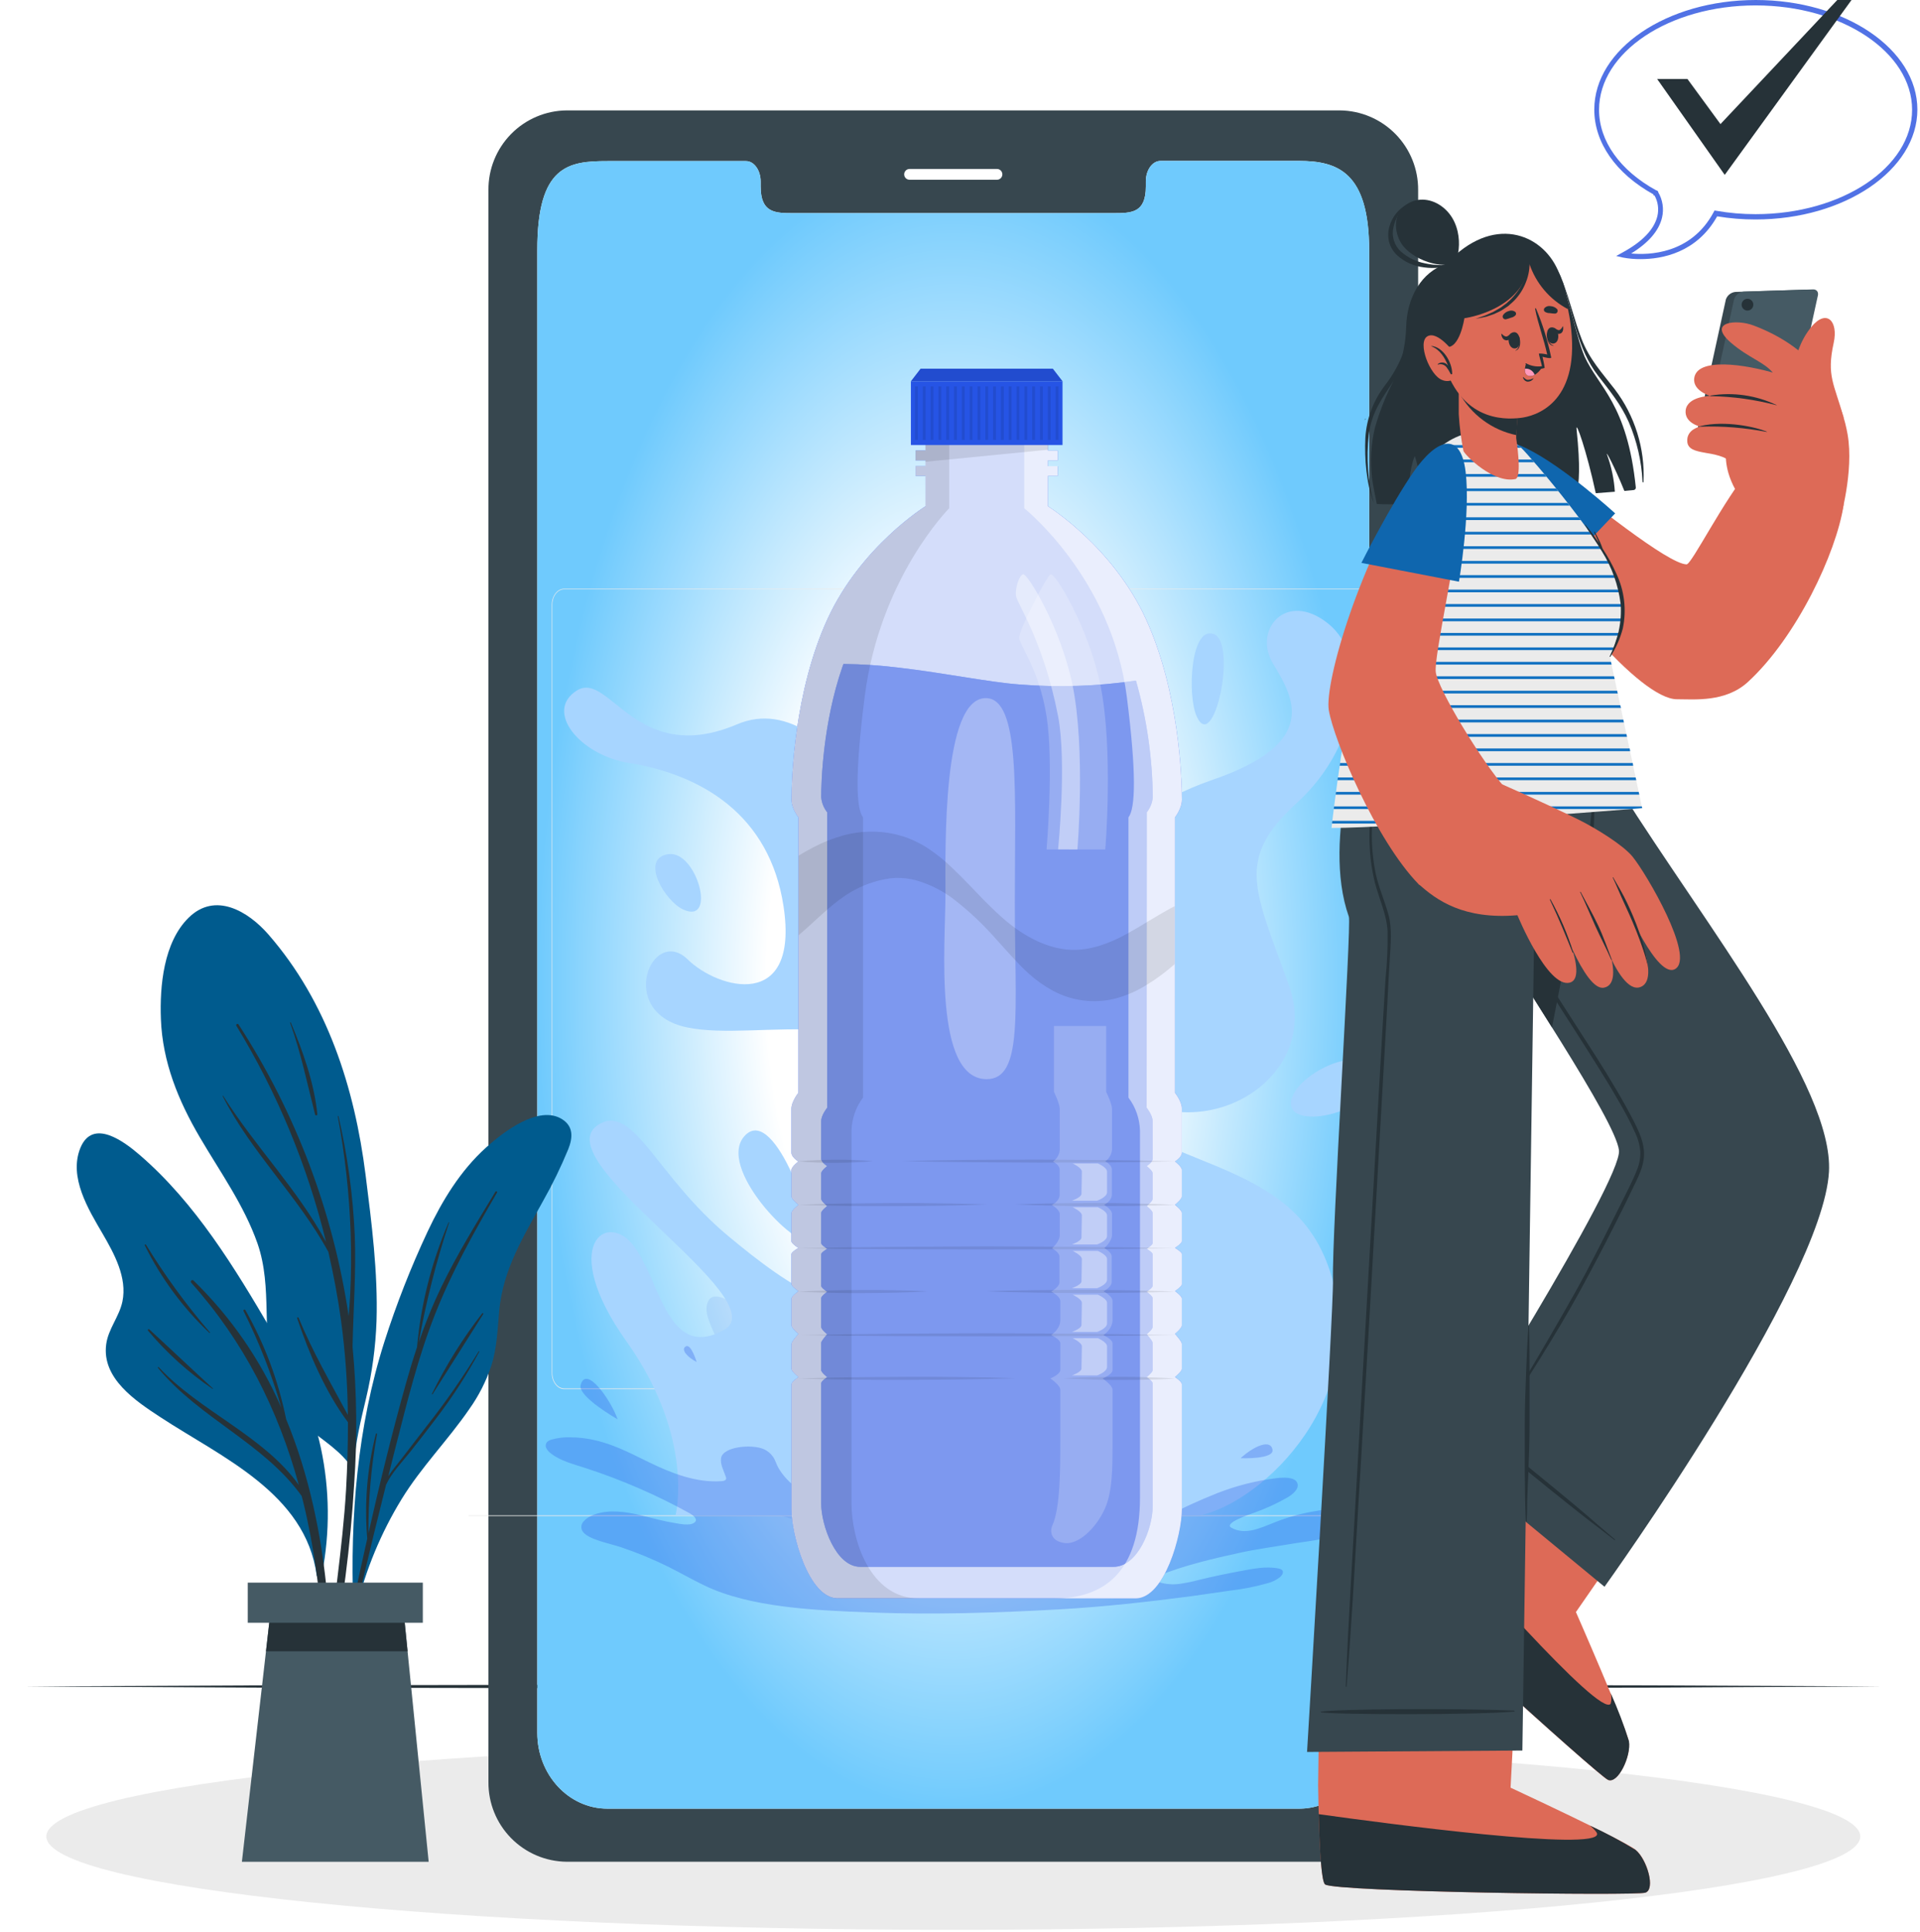 <svg width="672" height="676" viewBox="0 0 672 676" fill="none" xmlns="http://www.w3.org/2000/svg">
<path d="M651.09 642.596C651.09 660.652 508.979 675.283 333.653 675.283C158.327 675.283 16.215 660.652 16.215 642.596C16.215 624.54 158.327 609.91 333.653 609.91C508.979 609.91 651.09 624.62 651.09 642.596Z" fill="#EBEBEB"/>
<path d="M8.676 590.109L89.928 589.725L171.164 589.581L333.653 589.325L496.141 589.581L577.377 589.725L658.614 590.109L577.377 590.509L496.141 590.653L333.653 590.909L171.164 590.653L89.928 590.509L8.676 590.109Z" fill="#263238"/>
<path d="M468.945 38.631H198.328C194.7 38.664 191.114 39.412 187.775 40.832C184.436 42.251 181.409 44.315 178.867 46.904C176.325 49.493 174.318 52.558 172.961 55.923C171.604 59.288 170.922 62.887 170.956 66.515V623.564C170.892 630.89 173.739 637.942 178.872 643.171C184.004 648.399 191.002 651.376 198.328 651.448H468.945C476.274 651.376 483.276 648.4 488.413 643.173C493.551 637.945 496.405 630.893 496.349 623.564V66.515C496.409 59.185 493.556 52.13 488.418 46.902C483.279 41.673 476.276 38.699 468.945 38.631ZM479.222 606.356C479.222 621.019 468.241 632.88 454.699 632.88H212.607C199.033 632.88 188.052 621.019 188.052 606.356V87.629C187.988 57.76 199.033 56.367 212.607 56.367H261.108C263.926 56.367 266.231 59.568 266.231 63.538V65.251C266.231 74.551 271.321 74.583 277.564 74.583H389.678C395.985 74.583 401.043 74.583 401.043 65.251V63.474C401.043 59.504 403.316 56.303 406.181 56.303H454.667C468.209 56.303 479.19 60.273 479.19 87.629L479.222 606.356Z" fill="#37474F"/>
<path d="M479.222 87.629V606.356C479.222 621.019 468.241 632.88 454.699 632.88H212.607C199.033 632.88 188.052 621.019 188.052 606.356V87.629C187.988 57.76 199.033 56.367 212.607 56.367H261.108C263.926 56.367 266.231 59.568 266.231 63.538V65.251C266.231 74.551 271.321 74.583 277.564 74.583H389.678C395.985 74.583 401.043 74.583 401.043 65.251V63.474C401.043 59.504 403.316 56.303 406.181 56.303H454.667C468.241 56.367 479.222 60.273 479.222 87.629Z" fill="url(#paint0_radial_1_9216)"/>
<path opacity="0.1" d="M234.134 478.249C234.236 477.501 234.62 476.82 235.207 476.345C235.795 475.87 236.541 475.638 237.294 475.696C244.413 475.596 251.075 480.619 257.254 486.017C258.626 487.206 260.115 488.445 261.653 487.189C262.129 486.795 262.477 486.268 262.651 485.676C262.917 484.707 262.917 483.684 262.651 482.715C262.424 481.917 262.043 481.171 261.528 480.52C258.842 476.985 255.574 475.28 252.921 471.629C251.435 469.541 250.204 467.282 249.253 464.901C248.422 462.797 246.759 459.413 247.424 456.585C248.164 453.184 250.701 453.483 252.239 453.94C257.104 455.396 261.645 458.864 265.77 463.18C270.169 467.771 274.153 473.301 278.12 478.806C279.617 480.885 281.197 483.039 283.11 483.796C285.022 484.553 287.442 483.322 288.249 480.312C289.056 477.301 288.108 473.841 287.908 470.848C287.642 467.275 287.815 463.683 288.424 460.153C288.694 458.289 289.324 456.495 290.278 454.872C292.424 451.72 295.601 452.826 297.68 455.204C299.265 457.195 300.492 459.446 301.306 461.858C303.568 467.895 304.89 475.23 305.464 482.532C305.78 486.89 306.445 491.439 308.242 494.832C311.144 500.304 316.558 499.864 320.758 496.994C328.068 492.005 333.707 480.727 335.212 468.12C335.703 464.011 335.827 459.579 337.324 456.128C338.63 453.15 341.981 451.138 343.62 454.348C344.279 455.953 344.464 457.714 344.152 459.421C343.859 461.112 343.445 462.779 342.913 464.411C342.081 467.238 341.25 472.544 343.495 474.191C343.83 474.394 344.205 474.522 344.594 474.565C344.984 474.608 345.378 474.566 345.749 474.44C353.1 472.918 359.937 465.991 364.427 456.335C366.056 452.702 367.299 448.909 368.136 445.017C368.677 442.647 368.902 440.085 369.5 437.723C369.888 435.866 370.665 434.111 371.779 432.575C374.64 429.149 381.243 430.763 381.617 438.106C381.825 442.314 380.694 446.472 380.253 450.63C379.996 453.233 381.601 453.208 382.798 453.125C388.537 452.543 393.61 446.755 398.109 440.734C403.456 433.573 409.378 424.276 416.679 424.01C418.343 423.943 421.112 424.159 422.11 426.729C422.572 428.304 422.572 429.978 422.11 431.553C420.63 437.69 416.288 440.867 412.962 443.894C403.585 452.696 395.336 462.626 388.404 473.459C387.347 475.122 386.258 477.858 387.264 479.497C387.463 479.798 387.747 480.035 388.08 480.175C388.413 480.316 388.78 480.355 389.135 480.287C392.57 480.029 395.789 477.293 398.924 475.031C402.059 472.769 405.619 470.789 408.904 472.536C409.916 473.142 410.798 473.943 411.499 474.892C412.2 475.841 412.706 476.92 412.987 478.066C413.574 480.077 413.668 482.199 413.261 484.254C412.055 489.9 406.841 492.445 403.972 495.223C400.021 499.034 396.404 503.177 393.161 507.606C390.167 511.706 387.339 516.197 384.345 520.23C373.534 534.634 358.564 536.772 345.258 538.443C330.779 540.256 316.267 539.275 301.871 537.379C291.401 535.982 281.08 532.996 270.86 529.462C267.35 528.189 263.865 526.8 260.422 525.154C256.722 523.391 251.274 522.301 249.852 515.365C249.553 513.868 249.902 512.654 250.892 512.089C253.961 510.35 258.335 512.679 261.221 514.218C265.204 516.347 268.98 519.382 273.072 521.029C273.731 521.348 274.447 521.532 275.179 521.569C275.91 521.606 276.642 521.496 277.33 521.245C278.002 520.963 278.557 520.458 278.901 519.815C279.336 518.968 279.443 517.991 279.201 517.07C279.03 516.576 278.745 516.128 278.369 515.764C271.039 508.2 262.275 502.173 252.588 498.034C249.47 496.695 246.285 495.597 243.282 493.701C240.856 492.2 238.761 490.219 237.128 487.88C235.673 485.767 233.427 481.817 234.134 478.249Z" fill="#2654E5"/>
<path d="M545 530.239H164V530.487H545V530.239Z" fill="#EBEBEB"/>
<path d="M344.594 486.07H197.459C196.307 486.067 195.202 485.47 194.388 484.41C193.573 483.35 193.116 481.913 193.116 480.415V211.605C193.126 210.116 193.588 208.692 194.401 207.642C195.214 206.593 196.313 206.003 197.459 206H344.594C345.748 206 346.855 206.596 347.671 207.656C348.487 208.717 348.945 210.155 348.945 211.655V480.415C348.945 481.915 348.487 483.353 347.671 484.414C346.855 485.474 345.748 486.07 344.594 486.07ZM197.459 206.198C196.357 206.201 195.301 206.772 194.522 207.785C193.744 208.799 193.307 210.173 193.307 211.605V480.415C193.307 481.847 193.744 483.221 194.522 484.235C195.301 485.249 196.357 485.82 197.459 485.822H344.594C345.697 485.82 346.754 485.249 347.534 484.236C348.313 483.222 348.752 481.848 348.755 480.415V211.605C348.752 210.172 348.313 208.798 347.534 207.785C346.754 206.771 345.697 206.201 344.594 206.198H197.459Z" fill="#EBEBEB"/>
<path d="M509.422 486.07H362.28C361.127 486.067 360.021 485.471 359.206 484.411C358.39 483.351 357.931 481.914 357.929 480.415V211.605C357.941 210.115 358.405 208.691 359.219 207.642C360.033 206.592 361.133 206.003 362.28 206H509.422C510.567 206.005 511.664 206.596 512.476 207.646C513.287 208.695 513.748 210.118 513.758 211.605V480.415C513.758 481.911 513.302 483.347 512.489 484.407C511.676 485.467 510.574 486.065 509.422 486.07ZM362.28 206.198C361.177 206.201 360.12 206.771 359.34 207.785C358.561 208.798 358.122 210.172 358.12 211.605V480.415C358.122 481.848 358.561 483.222 359.34 484.236C360.12 485.249 361.177 485.82 362.28 485.822H509.422C510.525 485.82 511.582 485.249 512.362 484.236C513.142 483.222 513.581 481.848 513.583 480.415V211.605C513.581 210.172 513.142 208.798 512.362 207.785C511.582 206.771 510.525 206.201 509.422 206.198H362.28Z" fill="#EBEBEB"/>
<path d="M464.99 443.356C448.988 398.127 391.716 413.22 358.119 362.098C324.523 310.977 293.54 238.365 257.977 253.447C222.415 268.53 213.279 234.393 201.849 241.652C190.419 248.912 202.969 264.213 220.137 266.976C245.343 271.036 269.339 284.921 274.239 317.137C279.824 353.888 251.462 346.243 240.711 335.735C228.259 323.584 215.305 354.225 240.451 359.504C265.597 364.782 309.969 348.333 339.184 384.658C357.632 407.595 376.263 413.606 400.647 423.807C425.031 434.007 372.361 476.058 361.526 499.598C350.69 523.139 359.583 530.239 359.583 530.239H419.971C442.069 525.614 480.992 488.576 464.99 443.356Z" fill="#A7D5FF"/>
<path d="M239.065 318.226C232.58 315.186 223.886 300.34 233.891 298.885C243.896 297.429 251.081 323.851 239.065 318.226Z" fill="#A7D5FF"/>
<path d="M453.133 382.153C457.781 374.032 478.767 364.168 480.032 377.28C481.297 390.393 444.53 397.196 453.133 382.153Z" fill="#A7D5FF"/>
<path d="M283.543 433.998C278.894 437.414 250.129 408.1 260.835 397.236C271.541 386.372 286.286 431.987 283.543 433.998Z" fill="#A7D5FF"/>
<path d="M418.798 250.566C415.529 243.168 416.702 218.775 424.894 221.905C433.085 225.034 424.855 264.252 418.798 250.566Z" fill="#A7D5FF"/>
<path d="M376.956 364.039C353.57 322.197 386.047 286.03 424.246 272.928C462.445 259.825 452.585 243.841 445.521 232.165C438.457 220.489 450.093 206.416 464.815 218.171C479.537 229.927 476.001 260.756 454.01 280.84C432.018 300.925 439.265 311.333 451.198 345.025C464.822 383.49 403.718 411.923 376.956 364.039Z" fill="#A7D5FF"/>
<path d="M313.977 449.794C299.156 465.966 276.974 450.932 254.83 432.463C229.875 411.665 221.996 386.639 209.956 393.235C188.384 405.06 272.768 454.904 253.253 465.471C233.738 476.038 231.315 448.803 221.912 436.087C212.509 423.371 195.128 435.434 219.26 469.353C243.393 503.272 236.443 530.239 236.443 530.239H347.642C352.008 517.375 328.79 433.611 313.977 449.794Z" fill="#A7D5FF"/>
<path opacity="0.3" d="M473.508 530.274C472.61 526.199 461.399 528.61 459.079 528.985C454.57 529.802 450.155 531.078 445.906 532.794C441.224 534.623 435.785 537.326 430.936 534.54C428.134 532.918 437.864 529.733 438.745 529.409C442.881 527.959 446.873 526.13 450.671 523.945C452.21 523.03 455.187 520.843 453.906 518.614C452.842 516.776 449.024 516.951 446.704 517.234C439.672 518.108 432.775 519.851 426.171 522.423C419.745 524.974 413.455 527.856 407.326 531.055C404.949 532.389 402.366 533.317 399.683 533.8C396.756 534.216 393.172 533.6 392.016 531.97C390.86 530.34 392.348 528.461 392.689 526.831C393.169 524.882 392.967 522.827 392.115 521.009C391.547 519.793 390.598 518.795 389.412 518.165C386.244 516.502 381.454 517.117 378.269 518.431C376.204 519.305 374.319 520.551 372.705 522.107C369.454 525.133 367.174 529.054 366.152 533.376C365.894 534.729 365.372 536.019 364.616 537.17C363.86 538.322 362.884 539.313 361.744 540.087C357.286 543.089 349.119 542.915 342.874 541.409C331.971 538.773 323.655 532.727 321.65 525.899C320.677 522.648 320.203 519.288 315.829 517.982C313.001 517.15 307.08 517.724 308.344 521.309C308.805 522.29 309.404 523.2 310.124 524.011C311.28 525.533 312.511 528.402 309.076 529.326C307.963 529.559 306.821 529.612 305.691 529.484C294.647 528.743 284.484 525.059 277.898 519.87C275.75 518.183 273.929 516.117 272.525 513.774C271.744 512.485 271.461 511.104 270.604 509.824C269.788 508.599 268.632 507.64 267.278 507.063C263.036 505.233 253.073 506.181 252.375 510.181C252.001 512.343 253.348 514.689 254.038 516.743C254.163 517.002 254.193 517.296 254.121 517.575C253.922 518.098 253.132 518.248 252.458 518.29C243.551 518.88 234.91 515.421 227.434 511.811C219.517 507.986 210.801 503.004 199.798 502.946C197.523 502.845 195.246 503.109 193.054 503.728C192.496 503.869 191.978 504.136 191.54 504.509C191.271 504.789 191.093 505.143 191.028 505.526C190.962 505.909 191.013 506.302 191.174 506.655C191.53 507.386 192.062 508.017 192.721 508.493C196.048 511.204 200.705 512.302 204.955 513.699C217.563 517.803 229.754 523.094 241.364 529.5C242.536 530.157 244.616 531.679 242.969 532.827C241.322 533.974 237.979 533.226 236.008 532.902C232.432 532.32 228.997 531.396 225.513 530.515C220.905 529.359 215.533 528.294 210.543 529.259C207.907 529.766 205.553 530.848 204.314 532.311C203.888 532.74 203.608 533.292 203.512 533.889C203.417 534.486 203.511 535.097 203.782 535.638C205.495 538.69 213.304 540.012 217.571 541.459C223.035 543.323 228.376 545.528 233.563 548.062C237.996 550.25 242.112 552.653 246.603 554.807C262.646 562.508 285.05 563.489 305.084 564.238C326.832 565.069 348.679 564.363 370.368 563.157C386.169 562.275 401.679 560.537 417.164 558.5C421.614 557.909 426.038 557.194 430.471 556.587C434.97 556.071 439.42 555.189 443.777 553.95C445.342 553.551 446.803 552.819 448.06 551.805C449.249 550.707 449.623 549.26 447.494 548.836C443.037 547.946 438.446 548.961 434.088 549.759C429.198 550.646 424.352 551.677 419.551 552.853C417.363 553.441 415.141 553.893 412.898 554.208C410.644 554.529 408.348 554.382 406.153 553.776C405.438 553.551 404.656 553.152 404.615 552.52C404.573 551.888 405.172 551.489 405.787 551.248C414.761 547.697 424.291 545.426 433.889 543.347C440.4 541.933 447.029 541.068 453.59 539.962C459.57 538.964 465.874 538.723 471.055 534.972C472.079 534.309 472.877 533.349 473.342 532.22C473.587 531.601 473.645 530.925 473.508 530.274Z" fill="#2654E5"/>
<path opacity="0.3" d="M216.165 496.642C213.728 489.706 205.046 477.44 203.217 484.691C202.235 488.725 216.165 496.642 216.165 496.642Z" fill="#2654E5"/>
<path opacity="0.3" d="M434.205 510.248C438.845 506.015 444.633 503.487 445.382 507.212C446.08 510.73 434.205 510.248 434.205 510.248Z" fill="#2654E5"/>
<path opacity="0.3" d="M243.817 476.575C240.64 474.911 238.162 472.242 240.025 471.127C241.888 470.013 243.817 476.575 243.817 476.575Z" fill="#2654E5"/>
<g filter="url(#filter0_d_1_9216)">
<path d="M404.217 378.34C404.217 378.34 406.661 381.377 406.661 383.886V399.283C406.661 400.942 404.217 402.374 404.217 402.374C404.217 402.374 406.661 404.215 406.661 405.367V414.638C406.661 415.575 404.217 417.545 404.217 417.545C404.217 417.545 406.661 419.43 406.661 420.409V430.305C406.661 431.069 404.217 432.631 404.217 432.631C404.217 432.631 406.661 434.084 406.661 434.784V445.347C406.661 446.133 404.217 447.738 404.217 447.738C404.217 447.738 406.661 449.482 406.661 450.365V459.722C406.661 460.713 404.217 462.705 404.217 462.705C404.217 462.705 406.661 465.364 406.661 466.247V474.958C406.661 475.83 404.217 477.833 404.217 477.833C404.217 477.833 406.661 479.405 406.661 480.364V524.177C406.661 532.953 400.635 555.274 390.479 555.274H286.182C276.026 555.274 270 532.953 270 524.177V480.407C270 479.448 272.444 477.876 272.444 477.876C272.444 477.876 270 475.873 270 475.001V466.29C270 465.407 272.444 462.748 272.444 462.748C272.444 462.748 270 460.756 270 459.765V450.408C270 449.525 272.444 447.781 272.444 447.781C272.444 447.781 270 446.176 270 445.39V434.827C270 434.084 272.444 432.674 272.444 432.674C272.444 432.674 270 431.113 270 430.348V420.453C270 419.473 272.444 417.588 272.444 417.588C272.444 417.588 270 415.618 270 414.681V405.41C270 404.258 272.444 402.417 272.444 402.417C272.444 402.417 270 400.985 270 399.327V383.929C270 381.42 272.444 378.383 272.444 378.383V282.013C272.444 282.013 270 278.977 270 275.747C270 268.769 270.938 237.974 282.642 212.551C294.347 187.129 316.892 173.164 316.892 173.164V162.493H313.447V159.112H316.892V157.109H313.447V153.653H316.892V146.341H359.791V153.685H363.225V157.109H359.791V159.166H363.225V162.493H359.791V173.142C359.791 173.142 382.367 187.14 394.04 212.53C405.713 237.92 406.682 268.748 406.682 275.725C406.682 278.955 404.238 281.992 404.238 281.992L404.217 378.34Z" fill="#2654E5"/>
<path opacity="0.8" d="M404.217 378.34C404.217 378.34 406.661 381.377 406.661 383.886V399.283C406.661 400.942 404.217 402.374 404.217 402.374C404.217 402.374 406.661 404.215 406.661 405.367V414.638C406.661 415.575 404.217 417.545 404.217 417.545C404.217 417.545 406.661 419.43 406.661 420.409V430.305C406.661 431.069 404.217 432.631 404.217 432.631C404.217 432.631 406.661 434.084 406.661 434.784V445.347C406.661 446.133 404.217 447.738 404.217 447.738C404.217 447.738 406.661 449.482 406.661 450.365V459.722C406.661 460.713 404.217 462.705 404.217 462.705C404.217 462.705 406.661 465.364 406.661 466.247V474.958C406.661 475.83 404.217 477.833 404.217 477.833C404.217 477.833 406.661 479.405 406.661 480.364V524.177C406.661 532.953 400.635 555.274 390.479 555.274H286.182C276.026 555.274 270 532.953 270 524.177V480.407C270 479.448 272.444 477.876 272.444 477.876C272.444 477.876 270 475.873 270 475.001V466.29C270 465.407 272.444 462.748 272.444 462.748C272.444 462.748 270 460.756 270 459.765V450.408C270 449.525 272.444 447.781 272.444 447.781C272.444 447.781 270 446.176 270 445.39V434.827C270 434.084 272.444 432.674 272.444 432.674C272.444 432.674 270 431.113 270 430.348V420.453C270 419.473 272.444 417.588 272.444 417.588C272.444 417.588 270 415.618 270 414.681V405.41C270 404.258 272.444 402.417 272.444 402.417C272.444 402.417 270 400.985 270 399.327V383.929C270 381.42 272.444 378.383 272.444 378.383V282.013C272.444 282.013 270 278.977 270 275.747C270 268.769 270.938 237.974 282.642 212.551C294.347 187.129 316.892 173.164 316.892 173.164V162.493H313.447V159.112H316.892V157.109H313.447V153.653H316.892V146.341H359.791V153.685H363.225V157.109H359.791V159.166H363.225V162.493H359.791V173.142C359.791 173.142 382.367 187.14 394.04 212.53C405.713 237.92 406.682 268.748 406.682 275.725C406.682 278.955 404.238 281.992 404.238 281.992L404.217 378.34Z" fill="white"/>
<path d="M394.325 383.606C394.325 383.606 396.432 386.19 396.432 388.322V401.405C396.432 402.815 394.325 404.032 394.325 404.032C394.325 404.032 396.432 405.604 396.432 406.573V415.532C396.432 416.329 394.325 418.008 394.325 418.008C394.325 418.008 396.432 419.602 396.432 420.442V431.005C396.432 431.651 394.325 432.975 394.325 432.975C394.325 432.975 396.432 434.214 396.432 434.849V445.972C396.432 446.639 394.325 448.007 394.325 448.007C394.325 448.007 396.432 449.493 396.432 450.236V460.347C396.432 461.186 394.325 462.877 394.325 462.877C394.325 462.877 396.432 465.138 396.432 465.892V475.453C396.432 476.186 394.325 477.887 394.325 477.887C394.325 477.887 396.432 479.233 396.432 480.041V523.208C396.432 530.67 391.322 544.259 382.683 544.259H294.104C285.466 544.259 280.409 529.593 280.409 522.131V480.041C280.409 479.233 282.516 477.887 282.516 477.887C282.516 477.887 280.409 476.186 280.409 475.453V465.892C280.409 465.138 282.516 462.877 282.516 462.877C282.516 462.877 280.409 461.186 280.409 460.347V450.236C280.409 449.493 282.516 448.007 282.516 448.007C282.516 448.007 280.409 446.639 280.409 445.972V434.849C280.409 434.214 282.516 432.975 282.516 432.975C282.516 432.975 280.409 431.651 280.409 431.005V420.442C280.409 419.602 282.516 418.008 282.516 418.008C282.516 418.008 280.409 416.329 280.409 415.532V406.573C280.409 405.604 282.516 404.032 282.516 404.032C282.516 404.032 280.409 402.815 280.409 401.405V388.322C280.409 386.168 282.516 383.606 282.516 383.606V280.237C281.309 278.719 280.575 276.866 280.409 274.917C280.409 269.727 281.02 249.075 287.783 229.5C287.92 229.101 288.057 228.714 288.205 228.326C294.713 228.395 301.212 228.83 307.674 229.629C323.55 231.481 339.279 234.733 349.73 235.497C363.355 236.6 377.057 236.148 390.585 234.151C394.351 247.404 396.336 261.118 396.484 274.917C396.318 276.866 395.584 278.719 394.377 280.237L394.325 383.606Z" fill="#2654E5"/>
<path opacity="0.4" d="M394.325 383.606C394.325 383.606 396.432 386.19 396.432 388.322V401.405C396.432 402.815 394.325 404.032 394.325 404.032C394.325 404.032 396.432 405.604 396.432 406.573V415.532C396.432 416.329 394.325 418.008 394.325 418.008C394.325 418.008 396.432 419.602 396.432 420.442V431.005C396.432 431.651 394.325 432.975 394.325 432.975C394.325 432.975 396.432 434.214 396.432 434.849V445.972C396.432 446.639 394.325 448.007 394.325 448.007C394.325 448.007 396.432 449.493 396.432 450.236V460.347C396.432 461.186 394.325 462.877 394.325 462.877C394.325 462.877 396.432 465.138 396.432 465.892V475.453C396.432 476.186 394.325 477.887 394.325 477.887C394.325 477.887 396.432 479.233 396.432 480.041V523.208C396.432 530.67 391.322 544.259 382.683 544.259H294.104C285.466 544.259 280.409 529.593 280.409 522.131V480.041C280.409 479.233 282.516 477.887 282.516 477.887C282.516 477.887 280.409 476.186 280.409 475.453V465.892C280.409 465.138 282.516 462.877 282.516 462.877C282.516 462.877 280.409 461.186 280.409 460.347V450.236C280.409 449.493 282.516 448.007 282.516 448.007C282.516 448.007 280.409 446.639 280.409 445.972V434.849C280.409 434.214 282.516 432.975 282.516 432.975C282.516 432.975 280.409 431.651 280.409 431.005V420.442C280.409 419.602 282.516 418.008 282.516 418.008C282.516 418.008 280.409 416.329 280.409 415.532V406.573C280.409 405.604 282.516 404.032 282.516 404.032C282.516 404.032 280.409 402.815 280.409 401.405V388.322C280.409 386.168 282.516 383.606 282.516 383.606V280.237C281.309 278.719 280.575 276.866 280.409 274.917C280.409 269.727 281.02 249.075 287.783 229.5C287.92 229.101 288.057 228.714 288.205 228.326C294.713 228.395 301.212 228.83 307.674 229.629C323.55 231.481 339.279 234.733 349.73 235.497C363.355 236.6 377.057 236.148 390.585 234.151C394.351 247.404 396.336 261.118 396.484 274.917C396.318 276.866 395.584 278.719 394.377 280.237L394.325 383.606Z" fill="white"/>
<path opacity="0.1" d="M295.621 239.934C292.24 266.713 292.608 278.837 295.063 282.013V380.074C292.543 383.393 291.129 387.449 291.028 391.649V522.207C291.028 534.202 297.17 555.317 314.69 555.317H286.245C276.089 555.317 270.063 532.996 270.063 524.22V480.407C270.063 479.448 272.507 477.876 272.507 477.876C272.507 477.876 270.063 475.873 270.063 475.001V466.29C270.063 465.407 272.507 462.748 272.507 462.748C272.507 462.748 270.063 460.756 270.063 459.765V450.408C270.063 449.525 272.507 447.781 272.507 447.781C272.507 447.781 270.063 446.176 270.063 445.39V434.827C270.063 434.084 272.507 432.674 272.507 432.674C272.507 432.674 270.063 431.113 270.063 430.348V420.453C270.063 419.473 272.507 417.588 272.507 417.588C272.507 417.588 270.063 415.618 270.063 414.681V405.41C270.063 404.258 272.507 402.417 272.507 402.417C272.507 402.417 270.063 400.985 270.063 399.327V383.929C270.063 381.42 272.507 378.383 272.507 378.383V282.013C272.507 282.013 270.063 278.977 270.063 275.747C270.063 268.769 271.001 237.974 282.705 212.551C294.41 187.129 316.955 173.164 316.955 173.164V162.493H313.51V159.112H316.955V157.109H313.51V153.653H316.955V146.341H325.214V173.863C325.214 173.863 300.878 198.22 295.621 239.934Z" fill="black"/>
<path opacity="0.5" d="M387.403 239.934C390.785 266.713 390.416 278.837 387.962 282.013V380.074C390.481 383.393 391.895 387.449 391.996 391.649V520.053C391.996 545.96 379.533 555.317 362.014 555.317H390.458C400.614 555.317 406.64 532.996 406.64 524.22V480.407C406.64 479.448 404.196 477.876 404.196 477.876C404.196 477.876 406.64 475.873 406.64 475.001V466.29C406.64 465.407 404.196 462.748 404.196 462.748C404.196 462.748 406.64 460.756 406.64 459.765V450.408C406.64 449.525 404.196 447.781 404.196 447.781C404.196 447.781 406.64 446.176 406.64 445.39V434.827C406.64 434.084 404.196 432.674 404.196 432.674C404.196 432.674 406.64 431.113 406.64 430.348V420.453C406.64 419.473 404.196 417.588 404.196 417.588C404.196 417.588 406.64 415.618 406.64 414.681V405.41C406.64 404.258 404.196 402.417 404.196 402.417C404.196 402.417 406.64 400.985 406.64 399.327V383.929C406.64 381.42 404.196 378.383 404.196 378.383V282.013C404.196 282.013 406.64 278.977 406.64 275.747C406.64 268.769 405.703 237.974 393.998 212.551C382.294 187.129 359.749 173.164 359.749 173.164V162.493H363.193V159.112H359.749V157.109H363.193V153.653H359.749V146.341H351.489V173.863C351.489 173.863 382.146 198.22 387.403 239.934Z" fill="white"/>
<g opacity="0.1">
<path d="M308.853 402.288C316.797 402.061 324.74 401.943 332.694 401.857C340.648 401.771 348.581 401.792 356.535 401.76L380.376 401.921L392.291 402.094L404.217 402.374L392.291 402.611L380.376 402.74L356.535 402.815L332.694 402.664C324.74 402.611 316.797 402.503 308.853 402.288Z" fill="black"/>
<path d="M272.486 402.374C276.837 401.943 281.178 401.824 285.529 401.803C289.88 401.781 294.22 401.889 298.571 402.309C294.231 402.74 289.88 402.847 285.529 402.88C281.178 402.912 276.837 402.783 272.486 402.374Z" fill="black"/>
<path d="M348.318 417.459C352.974 417.244 357.631 417.147 362.298 417.071C366.965 416.996 371.611 416.996 376.268 416.964C380.924 416.932 385.581 417.028 390.237 417.125L397.232 417.287C399.561 417.384 401.889 417.448 404.217 417.567C401.889 417.685 399.55 417.739 397.222 417.814L390.237 417.954C385.581 418.03 380.924 418.008 376.268 418.041C371.611 418.073 366.955 417.987 362.298 417.89C357.642 417.793 352.974 417.685 348.318 417.459Z" fill="black"/>
<path d="M272.486 417.567C277.975 417.341 283.464 417.222 288.953 417.136C294.441 417.05 299.93 417.028 305.419 416.975C310.908 416.921 316.397 416.975 321.885 417.072L330.113 417.211C332.863 417.298 335.613 417.341 338.352 417.459C335.613 417.588 332.863 417.642 330.124 417.739L321.885 417.901C316.397 417.998 310.908 417.998 305.419 418.051C299.93 418.105 294.441 418.051 288.953 417.954C283.464 417.858 277.975 417.782 272.486 417.567Z" fill="black"/>
<path d="M272.486 432.76C283.464 432.523 294.441 432.394 305.419 432.297L338.352 432.114L371.284 432.286L387.751 432.469L404.217 432.76L387.751 432.997L371.284 433.115L338.352 433.191L305.419 433.115C294.441 433.061 283.464 432.975 272.486 432.76Z" fill="black"/>
<path d="M338.352 447.835C343.841 447.619 349.329 447.533 354.818 447.447C360.307 447.361 365.796 447.393 371.284 447.35C376.773 447.307 382.262 447.415 387.751 447.501L395.979 447.673C398.728 447.759 401.468 447.824 404.217 447.942C401.468 448.061 398.728 448.115 395.979 448.201L387.751 448.33C382.262 448.405 376.773 448.395 371.284 448.427C365.796 448.459 360.307 448.373 354.818 448.276C349.329 448.179 343.841 448.093 338.352 447.835Z" fill="black"/>
<path d="M272.486 447.964C276.258 447.738 280.029 447.63 283.79 447.533C287.552 447.436 291.334 447.404 295.105 447.382C298.877 447.361 302.648 447.382 306.409 447.479L312.067 447.619C313.952 447.705 315.838 447.748 317.724 447.867C315.838 447.996 313.952 448.05 312.067 448.147L306.42 448.308C302.648 448.416 298.877 448.438 295.105 448.459C291.334 448.481 287.562 448.459 283.801 448.351C280.04 448.244 276.258 448.179 272.486 447.964Z" fill="black"/>
<path d="M272.486 463.168C283.464 462.931 294.441 462.802 305.419 462.694L338.352 462.522L371.284 462.694L387.751 462.877L404.217 463.168L387.751 463.405L371.284 463.523L338.352 463.598L305.419 463.523C294.441 463.458 283.464 463.372 272.486 463.168Z" fill="black"/>
<path d="M365.237 478.275C368.482 478.059 371.727 477.962 374.982 477.887C378.238 477.812 381.472 477.79 384.727 477.779C387.983 477.769 391.217 477.779 394.472 477.93L399.339 478.092C400.962 478.178 402.595 478.242 404.217 478.361C402.584 478.479 400.962 478.533 399.339 478.619L394.472 478.759C391.217 478.845 387.972 478.856 384.727 478.856C381.482 478.856 378.227 478.856 374.982 478.705C371.737 478.555 368.482 478.501 365.237 478.275Z" fill="black"/>
<path d="M272.486 478.361C278.807 478.135 285.128 478.016 291.449 477.919C297.771 477.822 304.092 477.822 310.413 477.769C316.734 477.715 323.055 477.769 329.376 477.855L338.857 477.995C342.018 478.081 345.179 478.135 348.339 478.253C342.018 478.479 335.697 478.587 329.376 478.684C323.055 478.781 316.734 478.791 310.413 478.835C304.092 478.878 297.771 478.835 291.449 478.748C285.128 478.662 278.807 478.576 272.486 478.361Z" fill="black"/>
</g>
<path opacity="0.2" d="M379.85 293.244C379.85 293.244 382.768 258.217 378.111 235.53C374.045 215.749 362.214 196.152 360.697 196.981C359.18 197.811 349.487 216.675 349.719 219.303C349.951 221.93 356.725 230.404 359.296 246.642C361.866 262.879 359.296 293.244 359.296 293.244H379.85Z" fill="white"/>
<path opacity="0.4" d="M370.094 293.244C370.094 293.244 373.023 258.217 368.356 235.53C364.289 215.749 352.469 196.152 350.994 196.949C349.519 197.746 348.35 201.784 348.581 204.411C348.813 207.038 358.2 220.11 363.33 246.609C366.417 262.761 363.33 293.212 363.33 293.212L370.094 293.244Z" fill="white"/>
<path opacity="0.2" d="M379.175 463.168C379.175 463.168 382.388 464.675 382.388 466.01V475.41C382.388 476.939 378.912 478.361 378.912 478.361C378.912 478.361 382.388 480.697 382.388 482.312V500.477C382.388 509.695 382.389 518.147 379.618 524.112C376.32 531.208 370.315 536.387 365.838 535.957C360.813 535.451 360.36 531.822 361.329 529.744C364.1 523.779 364.1 509.716 364.1 500.499V482.291C364.1 480.676 360.623 478.339 360.623 478.339C360.623 478.339 364.1 476.918 364.1 475.389V465.989C364.1 464.654 360.886 463.146 360.886 463.146C360.886 463.146 364.1 461.165 364.1 457.935V451.226C364.1 449.611 360.939 447.899 360.939 447.899C360.939 447.899 363.805 446.424 363.805 444.669V435.656C363.805 434.224 361.234 432.792 361.234 432.792C361.234 432.792 363.92 430.466 363.92 428.141V420.862C363.92 419.193 361.118 417.631 361.118 417.631C361.118 417.631 363.868 416.425 363.868 414.046V405.206C363.868 403.601 361.529 402.438 361.529 402.438C362.216 401.983 362.79 401.371 363.205 400.649C363.621 399.928 363.865 399.117 363.92 398.282V384.133C363.92 382.163 361.877 378.05 361.877 378.05V355.018H380.166V378.05C380.166 378.05 382.209 382.163 382.209 384.133V398.217C382.154 399.053 381.91 399.863 381.494 400.584C381.079 401.306 380.505 401.919 379.818 402.374C379.818 402.374 382.146 403.537 382.146 405.141V413.981C382.146 416.361 379.407 417.567 379.407 417.567C379.407 417.567 382.209 419.171 382.209 420.797V428.076C382.209 430.402 379.523 432.728 379.523 432.728C379.523 432.728 382.093 434.16 382.093 435.592V444.604C382.093 446.402 379.228 447.835 379.228 447.835C379.228 447.835 382.388 449.547 382.388 451.162V457.87C382.388 461.186 379.175 463.168 379.175 463.168Z" fill="white"/>
<path opacity="0.3" d="M338.015 240.278C350.235 240.278 348.192 273.959 348.192 311.818C348.192 349.677 351.247 373.613 338.352 373.613C319.589 373.613 323.908 326.042 323.908 309.18C323.908 292.318 322.791 240.278 338.015 240.278Z" fill="white"/>
<path opacity="0.4" d="M368.44 464.244C368.44 464.244 371.653 465.773 371.653 467.087C371.653 468.401 371.516 473.655 371.516 474.883C371.516 476.11 368.177 477.284 368.177 477.284H376.984C376.984 477.284 380.461 476.089 380.461 474.334V467.087C380.461 465.601 377.247 464.244 377.247 464.244H368.44Z" fill="white"/>
<path opacity="0.4" d="M368.44 449.03C368.44 449.03 371.653 450.548 371.653 451.872C371.653 453.197 371.516 458.441 371.516 459.657C371.516 460.874 368.177 462.069 368.177 462.069H376.984C376.984 462.069 380.461 460.874 380.461 459.119V451.872C380.461 450.387 377.247 449.03 377.247 449.03H368.44Z" fill="white"/>
<path opacity="0.4" d="M368.44 433.718C368.44 433.718 371.653 435.247 371.653 436.561C371.653 437.875 371.516 443.129 371.516 444.357C371.516 445.584 368.177 446.758 368.177 446.758H376.984C376.984 446.758 380.461 445.563 380.461 443.808V436.561C380.461 435.075 377.247 433.718 377.247 433.718H368.44Z" fill="white"/>
<path opacity="0.4" d="M368.44 418.417C368.44 418.417 371.653 419.936 371.653 421.26C371.653 422.585 371.516 427.828 371.516 429.045C371.516 430.262 368.177 431.457 368.177 431.457H376.984C376.984 431.457 380.461 430.262 380.461 428.507V421.26C380.461 419.774 377.247 418.417 377.247 418.417H368.44Z" fill="white"/>
<path opacity="0.4" d="M368.44 403.106C368.44 403.106 371.653 404.635 371.653 405.949C371.653 407.262 371.516 412.517 371.516 413.734C371.516 414.95 368.177 416.145 368.177 416.145H376.984C376.984 416.145 380.461 414.95 380.461 413.195V405.949C380.461 404.463 377.247 403.106 377.247 403.106H368.44Z" fill="white"/>
<path opacity="0.1" d="M359.801 146.309V153.362L316.902 157.583V157.055H313.457V153.653H316.902V146.309H359.801Z" fill="black"/>
<path opacity="0.1" d="M272.486 323.296V295.408C274.277 294.331 276.153 293.255 278.112 292.253C281.235 290.653 284.502 289.366 287.868 288.409C291.322 287.437 294.894 286.97 298.476 287.02C299.359 287.002 300.242 287.038 301.121 287.128C301.995 287.203 302.859 287.257 303.786 287.429C304.713 287.602 305.598 287.709 306.483 287.946L309.117 288.668C312.432 289.76 315.581 291.322 318.472 293.309C321.144 295.13 323.66 297.18 325.994 299.435C328.27 301.589 330.398 303.742 332.484 305.896L335.581 309.126C336.635 310.203 337.625 311.28 338.678 312.26C340.722 314.338 342.84 316.308 344.999 318.149C346.621 319.516 348.316 320.789 350.077 321.961C352.051 323.271 354.118 324.426 356.261 325.418C357.231 325.859 358.2 326.247 359.18 326.591C361.481 327.428 363.872 327.985 366.301 328.249C368.406 328.456 370.528 328.409 372.622 328.109C374.561 327.835 376.472 327.385 378.332 326.764C380.413 326.083 382.447 325.263 384.422 324.309C388.699 322.23 393.313 319.291 398.328 316.319C400.193 315.242 402.121 314.112 404.133 313.089V333.353C400.729 336.367 397.05 339.039 393.145 341.332C390.05 343.148 386.73 344.528 383.273 345.435C375.938 347.24 368.211 346.261 361.529 342.678C358.502 341.032 355.673 339.03 353.101 336.713C351.226 335.033 349.54 333.289 347.928 331.544C347.422 331.006 346.927 330.468 346.432 329.918L343.683 326.882L340.385 323.221C336.497 318.924 332.269 314.962 327.743 311.377C323.526 307.975 318.687 305.467 313.51 304.001C311.227 303.418 308.878 303.142 306.525 303.182L304.882 303.322C304.344 303.322 303.828 303.505 303.28 303.57C302.733 303.635 302.227 303.764 301.637 303.882C301.047 304.001 300.531 304.119 299.993 304.281C295.671 305.442 291.586 307.382 287.931 310.009C286.804 310.795 285.697 311.646 284.57 312.561L283.032 313.853C280.767 315.791 278.46 317.945 276.005 320.185C274.867 321.175 273.708 322.23 272.486 323.296Z" fill="black"/>
<path d="M364.879 129.415H311.814V151.725H364.879V129.415Z" fill="#2654E5"/>
<path d="M361.487 125H315.217L311.814 129.415H364.89L361.487 125Z" fill="#2654E5"/>
<path opacity="0.1" d="M361.487 125H315.217L311.814 129.415H364.89L361.487 125Z" fill="black"/>
<g opacity="0.1">
<path d="M314.226 131.213H313.247V149.927H314.226V131.213Z" fill="black"/>
<path d="M316.965 131.213H315.986V149.927H316.965V131.213Z" fill="black"/>
<path d="M319.694 131.213H318.714V149.927H319.694V131.213Z" fill="black"/>
<path d="M322.433 131.213H321.453V149.927H322.433V131.213Z" fill="black"/>
<path d="M325.172 131.213H324.193V149.927H325.172V131.213Z" fill="black"/>
<path d="M327.901 131.213H326.921V149.927H327.901V131.213Z" fill="black"/>
<path d="M330.64 131.213H329.66V149.927H330.64V131.213Z" fill="black"/>
<path d="M333.369 131.213H332.389V149.927H333.369V131.213Z" fill="black"/>
<path d="M336.108 131.213H335.128V149.927H336.108V131.213Z" fill="black"/>
<path d="M338.847 131.213H337.867V149.927H338.847V131.213Z" fill="black"/>
<path d="M341.575 131.213H340.596V149.927H341.575V131.213Z" fill="black"/>
<path d="M344.315 131.213H343.335V149.927H344.315V131.213Z" fill="black"/>
<path d="M347.043 131.213H346.063V149.927H347.043V131.213Z" fill="black"/>
<path d="M349.782 131.213H348.803V149.927H349.782V131.213Z" fill="black"/>
<path d="M352.521 131.213H351.542V149.927H352.521V131.213Z" fill="black"/>
<path d="M355.25 131.213H354.27V149.927H355.25V131.213Z" fill="black"/>
<path d="M357.989 131.213H357.009V149.927H357.989V131.213Z" fill="black"/>
<path d="M360.718 131.213H359.738V149.927H360.718V131.213Z" fill="black"/>
<path d="M363.457 131.213H362.477V149.927H363.457V131.213Z" fill="black"/>
</g>
</g>
<path d="M348.94 62.898H318.35C317.849 62.898 317.369 62.699 317.014 62.345C316.66 61.99 316.461 61.51 316.461 61.009C316.461 60.508 316.66 60.028 317.014 59.673C317.369 59.319 317.849 59.12 318.35 59.12H348.94C349.441 59.12 349.921 59.319 350.275 59.673C350.629 60.028 350.828 60.508 350.828 61.009C350.828 61.51 350.629 61.99 350.275 62.345C349.921 62.699 349.441 62.898 348.94 62.898Z" fill="white"/>
<path d="M478.213 146.695L477.573 146.855C477.591 146.782 477.63 146.715 477.685 146.663L478.213 146.695Z" fill="#263238"/>
<path d="M496.349 196.958H496.333V208.227H496.349V196.958Z" fill="#DD6A57"/>
<path d="M496.637 609.141H496.349V608.933L496.637 609.141Z" fill="#DD6A57"/>
<path d="M562.747 622.795C559.225 621.195 481.751 551.148 480.486 546.602C479.99 544.889 489.546 533.011 501.504 518.973C504.081 515.948 534.206 467.75 534.206 467.75L588.486 510.794L551.574 564.081C551.574 564.081 569.182 604.195 570.078 609.333C570.975 614.472 566.269 624.348 562.747 622.795Z" fill="#DD6A57"/>
<path d="M563.739 592.446C566.21 597.92 568.348 603.538 570.142 609.269C570.975 614.408 566.333 624.348 562.811 622.795C559.289 621.243 481.799 551.148 480.55 546.618C480.15 545.209 486.345 537.125 495.101 526.641C510.756 544.825 560.122 601.426 563.739 596.16C564.072 594.944 564.072 593.661 563.739 592.446Z" fill="#263238"/>
<path d="M506.674 509.929L561.578 555.229C561.578 555.229 637.948 448.894 640.141 410.029C641.742 380.143 597.466 324.454 567.341 276.785C564.428 272.159 566.205 254.615 566.317 251.686L506.626 251.798C505.906 258.521 501.232 292.344 511.284 308.815C531.965 342.687 565.356 391.845 566.637 402.489C567.917 413.134 506.674 509.929 506.674 509.929Z" fill="#37474F"/>
<path d="M565.116 538.582C556.344 531.155 558.969 533.172 550.117 525.776C545.779 522.191 524.058 504.103 519.464 501.413C519.352 501.413 519.24 501.509 519.32 501.589C522.873 505.543 544.931 523.167 549.381 526.689C558.361 533.86 555.864 531.699 564.924 538.774C564.93 538.802 564.944 538.827 564.964 538.848C564.983 538.869 565.008 538.884 565.036 538.892C565.063 538.9 565.092 538.9 565.12 538.893C565.148 538.886 565.173 538.871 565.193 538.851C565.213 538.831 565.228 538.806 565.235 538.778C565.242 538.75 565.242 538.721 565.234 538.694C565.226 538.666 565.211 538.642 565.19 538.622C565.169 538.602 565.144 538.588 565.116 538.582Z" fill="#263238"/>
<path d="M571.919 392.517C569.918 388.611 567.773 384.769 565.516 380.976C561.034 373.308 556.152 365.897 551.35 358.422C546.345 350.61 541.329 342.809 536.303 335.019C531.789 328.008 527.211 321.013 523.289 313.65C519.283 306.44 516.365 298.678 514.63 290.615C512.869 281.747 513.237 272.623 514.005 263.659C514.197 261.418 514.405 259.193 514.614 256.952C514.614 256.568 513.989 256.488 513.941 256.872C512.705 265.645 512.282 274.513 512.677 283.364C513.349 291.495 515.418 299.45 518.791 306.879C522.172 314.258 526.1 321.374 530.541 328.168C535.343 335.739 540.145 343.263 544.947 350.786C549.749 358.31 554.759 366.009 559.546 373.692C561.883 377.422 564.172 381.184 566.349 385.009C568.596 388.758 570.627 392.633 572.431 396.615C573.353 398.598 573.922 400.727 574.112 402.905C574.19 405.156 573.775 407.396 572.896 409.468C571.295 413.582 569.15 417.472 567.197 421.474C563.291 429.365 559.321 437.225 555.224 445.02C546.996 460.659 524.81 497.476 523.642 499.364C523.562 499.509 523.77 499.621 523.866 499.492C533.294 484.43 544.755 466.886 553.239 451.263C557.507 443.462 561.632 435.597 565.612 427.668C567.619 423.72 569.582 419.74 571.503 415.727C573.264 412.078 575.297 408.316 575.409 404.17C575.521 400.024 573.76 396.15 571.919 392.517Z" fill="#263238"/>
<path d="M564.236 251.654C560.394 271.375 549.285 328.104 543.202 359.478C532.766 342.799 520.696 324.262 511.284 308.783C501.232 292.312 505.906 258.489 506.626 251.766L564.236 251.654Z" fill="#263238"/>
<path d="M575.857 662.285C572.191 663.454 467.713 661.981 463.807 659.404C462.302 658.427 461.63 643.205 461.342 624.78C461.342 620.811 462.222 560.16 462.222 560.16L532.109 560.944L528.7 625.533C528.7 625.533 568.462 643.989 572.479 647.286C576.497 650.584 579.522 661.117 575.857 662.285Z" fill="#DD6A57"/>
<path d="M556.552 638.835C562.007 641.336 567.31 644.159 572.431 647.286C576.449 650.584 579.522 661.117 575.857 662.269C572.191 663.422 467.713 661.981 463.807 659.404C462.574 658.62 461.902 648.455 461.55 634.801C485.304 638.114 559.754 648.007 558.985 641.668C558.889 641.076 557.977 640.067 556.552 638.835Z" fill="#263238"/>
<path d="M566.317 251.798C566.317 251.798 554.487 309.424 553.863 311.265C548.092 313.691 542.478 316.476 537.056 319.604L532.83 612.535L457.468 613.031C457.468 613.031 466.816 457.762 466.544 447.773C466.128 431.766 473.059 323.494 472.099 320.773C462.254 292.984 477.701 251.942 477.701 251.942L566.317 251.798Z" fill="#37474F"/>
<path d="M529.996 598.561C508.739 597.648 467.569 598.032 462.366 598.929C462.254 598.929 462.254 599.153 462.366 599.169C467.633 600.017 517.591 600.113 529.996 598.897C530.032 598.886 530.063 598.863 530.086 598.833C530.108 598.803 530.12 598.766 530.12 598.729C530.12 598.691 530.108 598.655 530.086 598.624C530.063 598.594 530.032 598.572 529.996 598.561Z" fill="#263238"/>
<path d="M474.516 523.999C475.716 501.974 477.013 479.948 478.277 457.922C479.542 435.896 480.79 413.854 482.055 391.829C482.679 380.816 483.272 369.803 483.944 358.79L484.952 342.27C485.498 336.835 485.734 331.373 485.657 325.911C485.352 319.956 482.743 314.706 481.255 309.024C479.916 303.615 479.265 298.06 479.318 292.488C479.318 280.995 481.639 269.63 483.832 258.409C483.96 257.785 484.92 258.057 484.792 258.681C482.242 268.971 480.693 279.483 480.166 290.071C480.002 295.351 480.458 300.633 481.527 305.806C482.599 310.768 484.728 315.41 486.009 320.213C487.289 325.015 486.729 330.521 486.409 335.675C486.073 341.182 485.801 346.688 485.513 352.195C484.92 362.984 484.28 373.772 483.672 384.577C481.159 428.405 478.726 472.248 476.052 516.076C474.516 540.743 473.347 565.394 471.314 590.093C471.314 590.269 471.01 590.269 471.026 590.093C471.858 568.051 473.299 546.025 474.516 523.999Z" fill="#263238"/>
<path d="M485.849 286.309C487.113 285.797 488.522 285.637 489.818 285.237C491.194 284.829 492.541 284.332 493.852 283.748C496.342 282.62 498.668 281.16 500.767 279.41C502.777 277.592 504.297 275.296 505.185 272.735C505.73 271.375 506.242 269.998 506.786 268.622C507.042 267.949 507.314 267.261 507.586 266.589C507.682 266.317 508.387 264.876 508.499 264.428C508.475 264.45 508.443 264.463 508.411 264.463C508.378 264.463 508.346 264.45 508.323 264.428H508.243C508.223 264.402 508.213 264.371 508.213 264.34C508.213 264.308 508.223 264.277 508.243 264.252C508.323 264.092 508.339 264.076 508.515 264.027C508.551 264.019 508.589 264.022 508.624 264.036C508.658 264.05 508.687 264.076 508.707 264.108C508.979 264.556 508.707 264.988 508.611 265.468C508.403 266.381 508.195 267.277 507.97 268.173C507.57 269.774 507.202 271.375 506.754 272.879C506.039 275.803 504.507 278.462 502.336 280.547C500.067 282.542 497.452 284.104 494.621 285.157C493.172 285.72 491.678 286.159 490.155 286.47C488.755 286.831 487.302 286.939 485.865 286.79C485.593 286.694 485.721 286.389 485.849 286.309Z" fill="#263238"/>
<path d="M546.724 302.108C546.852 299.467 547.012 296.842 547.204 294.201C547.62 288.182 548.148 282.148 549.093 276.209C549.173 275.729 549.829 275.905 549.797 276.337C549.477 281.011 549.013 285.685 548.661 290.343C548.309 295.001 547.828 299.659 547.828 304.301C547.828 305.694 547.956 308.063 549.685 308.431C551.99 308.912 553.031 305.854 553.559 304.189C554.813 300.005 555.707 295.721 556.232 291.384C556.904 286.47 557.225 281.507 557.609 276.577C557.609 276.401 557.913 276.417 557.929 276.577C558.121 286.357 558.153 296.586 554.727 305.886C554.481 306.841 553.98 307.712 553.278 308.405C552.576 309.099 551.7 309.589 550.742 309.824H550.646C550.646 309.824 550.646 309.936 550.646 309.984C550.646 310.032 550.534 310.544 550.502 310.816C550.469 311.088 550.421 311.265 550.373 311.505C550.325 311.745 550.229 312.449 550.117 312.929C550.1 313.012 550.054 313.086 549.989 313.139C549.923 313.192 549.842 313.221 549.757 313.221C549.673 313.221 549.591 313.192 549.525 313.139C549.46 313.086 549.415 313.012 549.397 312.929C549.338 312.907 549.286 312.868 549.249 312.817C549.212 312.765 549.191 312.704 549.189 312.641C549.218 311.685 549.419 310.741 549.781 309.856C549.214 309.751 548.682 309.506 548.235 309.142C547.787 308.779 547.438 308.309 547.22 307.775C546.61 305.952 546.44 304.01 546.724 302.108Z" fill="#263238"/>
<path d="M553.927 310.704C546.488 313.959 539.349 317.858 532.589 322.357C532.317 322.534 532.59 322.95 532.814 322.79C540.017 319.14 547.38 315.618 554.375 311.585C554.492 311.525 554.58 311.422 554.621 311.297C554.661 311.173 554.651 311.037 554.591 310.92C554.532 310.804 554.428 310.715 554.304 310.675C554.179 310.634 554.044 310.645 553.927 310.704Z" fill="#263238"/>
<path d="M534.927 464.389C534.927 463.685 535.151 463.412 535.183 464.277C535.359 469.079 535.295 476.106 535.343 480.972C535.343 486.703 535.343 492.417 535.343 498.132C535.343 503.846 535.135 509.577 534.911 515.308L534.558 523.871C534.446 525.856 534.558 529.762 534.366 531.731C534.366 532.611 534.094 532.771 534.014 531.891C533.87 529.026 533.87 526.737 533.774 523.887L533.678 515.292C533.678 509.577 533.678 503.846 533.678 498.132C533.678 492.417 533.886 486.687 534.11 480.972C534.334 475.258 534.51 470.103 534.927 464.389Z" fill="#263238"/>
<path d="M572.527 170.514C572.558 170.72 572.511 170.931 572.396 171.105C572.281 171.28 572.105 171.405 571.903 171.458L568.526 171.778C565.148 163.391 561.594 156.748 562.555 159.357C564.027 163.448 564.917 167.727 565.196 172.066L558.521 172.579C555.32 157.74 551.446 146.791 551.798 150.169C553.207 163.887 552.63 168.321 551.942 173.059C535.823 174.243 514.678 175.524 499.375 176.116C497.262 167.937 495.357 159.053 495.101 159.693C493.212 164.383 492.924 171.138 493.084 176.34C488.202 176.484 484.312 176.516 481.879 176.34C481.879 176.34 480.454 169.441 480.198 167.168C479.517 161.365 479.853 155.488 481.191 149.801C482.78 144.185 484.924 138.743 487.593 133.553V133.441C489.221 129.981 490.445 126.344 491.243 122.604C491.246 122.578 491.246 122.551 491.243 122.524C491.785 119.797 492.096 117.028 492.172 114.249C492.46 104.068 497.454 95.168 506.274 92.271C522.425 74.887 539.617 81.642 545.251 94.544C545.795 95.808 546.34 97.249 546.852 98.834C548.821 104.66 550.678 112.248 552.342 118.042C552.969 120.336 553.728 122.592 554.615 124.797C559.546 135.554 569.534 141.349 572.527 170.514Z" fill="#263238"/>
<path d="M502.656 95.2C499.817 96.752 497.428 99.012 495.723 101.761C494.017 104.51 493.053 107.655 492.924 110.887C492.836 115.172 492.223 119.429 491.099 123.565C489.56 127.587 487.44 131.362 484.808 134.77C480.704 140.066 478.289 146.475 477.877 153.162C477.541 160.573 478.229 169.297 480.838 176.132C478.719 168.315 478.121 160.164 479.078 152.122C480.022 144.118 484.072 138.884 488.17 132.673C491.487 127.736 493.462 122.021 493.9 116.09C494.188 112.424 493.98 108.598 495.229 105.125C496.702 100.963 499.871 98.258 503.04 95.856C503.521 95.6 503.088 94.928 502.656 95.2Z" fill="#263238"/>
<path d="M565.148 136.194C560.778 130.528 556.264 125.71 553.543 118.587C551.078 112.184 549.525 105.285 547.012 98.834C547.012 98.722 546.836 98.834 546.868 98.834C550.806 110.295 551.958 121.948 559.337 131.488C563.339 136.675 567.341 141.477 570.094 147.752C572.917 154.348 574.543 161.394 574.896 168.561C574.888 168.587 574.886 168.615 574.891 168.642C574.895 168.67 574.906 168.695 574.923 168.718C574.939 168.74 574.96 168.758 574.985 168.771C575.01 168.783 575.037 168.789 575.064 168.789C575.092 168.789 575.119 168.783 575.144 168.771C575.169 168.758 575.19 168.74 575.206 168.718C575.223 168.695 575.234 168.67 575.238 168.642C575.243 168.615 575.241 168.587 575.233 168.561C575.775 156.923 572.205 145.465 565.148 136.194Z" fill="#263238"/>
<path d="M604.061 104.756L593.705 152.202C593.241 153.61 593.961 154.699 595.305 154.667L619.588 153.898C620.33 153.816 621.033 153.526 621.616 153.062C622.2 152.597 622.64 151.977 622.886 151.273L633.258 103.844C633.707 102.435 632.986 101.347 631.658 101.379L607.375 102.147C606.633 102.225 605.928 102.511 605.341 102.973C604.755 103.435 604.311 104.053 604.061 104.756Z" fill="#37474F"/>
<path d="M606.943 104.644L596.586 152.09C596.122 153.482 596.842 154.587 598.187 154.539L622.486 153.77C623.223 153.689 623.922 153.4 624.502 152.939C625.083 152.477 625.521 151.861 625.767 151.161L636.188 103.716C636.636 102.323 635.916 101.219 634.587 101.267L610.304 102.035C609.553 102.104 608.838 102.387 608.242 102.849C607.647 103.311 607.196 103.934 606.943 104.644Z" fill="#455A64"/>
<path d="M613.666 106.581C613.67 106.852 613.621 107.122 613.521 107.374C613.421 107.626 613.272 107.856 613.084 108.051C612.895 108.246 612.67 108.401 612.421 108.509C612.172 108.616 611.904 108.674 611.633 108.678C611.085 108.678 610.56 108.461 610.173 108.073C609.785 107.686 609.568 107.161 609.568 106.613C609.568 106.066 609.785 105.54 610.173 105.153C610.56 104.766 611.085 104.548 611.633 104.548C612.171 104.553 612.685 104.768 613.066 105.148C613.446 105.529 613.662 106.043 613.666 106.581Z" fill="#263238"/>
<path d="M528.043 178.517C542.45 207.474 574.192 244.787 586.966 244.675C593.048 244.675 603.917 245.811 611.745 238.656C628.792 223.017 642.671 193.548 645.248 176.805C646.16 170.834 617.011 158.653 612.865 163.583C603.133 175.124 592.056 197.582 590.279 197.486C583.732 197.23 557.753 176.42 539.489 161.87C517.415 144.166 522.297 166.976 528.043 178.517Z" fill="#DD6A57"/>
<path d="M645.264 146.119C641.934 134.146 639.245 131.584 641.79 119.979C643.471 112.376 639.325 108.038 634.107 114.233C625.559 124.365 626.615 140.724 628.6 146.247L645.264 146.119Z" fill="#DD6A57"/>
<path d="M643.951 181.991C643.951 181.991 648.945 165.087 646.656 151.978C645.056 142.917 639.437 123.565 613.73 113.881C607.631 111.575 597.322 112.632 605.918 119.995C612.017 125.23 617.475 126.702 620.469 130.4C620.469 130.4 607.503 133.297 605.438 139.492C603.636 144.913 602.219 150.455 601.196 156.075C602.186 156.497 603.202 156.855 604.238 157.148C604.238 157.148 602.861 163.118 607.359 171.282L643.951 181.991Z" fill="#DD6A57"/>
<path d="M643.775 143.558C640.029 140.532 631.962 134.226 623.59 131.36C614.274 128.159 595.482 124.573 593.177 131.472C591.576 136.531 598.571 138.532 598.571 138.532C598.571 138.532 590.567 138.676 589.975 143.574C589.511 148.04 595.065 149.272 595.065 149.272C595.065 149.272 590.167 150.201 590.551 154.587C591.016 159.853 601.18 157.052 606.254 161.982C607.375 163.102 643.775 143.558 643.775 143.558Z" fill="#DD6A57"/>
<path d="M621.861 141.765C614.678 138.318 606.614 137.145 598.747 138.403C598.555 138.403 598.475 138.612 598.667 138.612C606.494 138.743 614.276 139.818 621.845 141.813C621.845 141.813 621.909 141.797 621.861 141.765Z" fill="#263238"/>
<path d="M618.388 151.065C614.738 149.464 603.885 146.999 595.097 149.096C594.905 149.096 594.841 149.32 595.097 149.304C602.917 149.037 610.741 149.66 618.42 151.161C618.42 151.161 618.436 151.081 618.388 151.065Z" fill="#263238"/>
<path d="M541.297 204.785L565.308 179.638C565.308 179.638 547.38 163.263 534.222 156.876C521.064 150.489 518.903 159.037 524.362 172.211C529.82 185.384 541.297 204.785 541.297 204.785Z" fill="#1171C1"/>
<path opacity="0.1" d="M541.297 204.785L565.308 179.638C565.308 179.638 547.38 163.263 534.222 156.876C521.064 150.489 518.903 159.037 524.362 172.211C529.82 185.384 541.297 204.785 541.297 204.785Z" fill="black"/>
<path d="M563.483 229.852L574.768 282.788C574.768 282.788 487.754 289.799 466.032 289.703C466.032 289.703 477.093 188.618 498.686 161.854C509.491 148.456 523.209 148.504 532.477 156.764C534.831 158.861 563.387 191.851 567.021 204.929C570.206 216.438 563.483 229.852 563.483 229.852Z" fill="#EBEBEB"/>
<path d="M522.873 151.625H513.637C516.672 150.889 519.839 150.889 522.873 151.625Z" fill="#1171C1"/>
<path d="M532.381 156.684H503.761C504.161 156.347 504.577 156.027 504.993 155.739H531.245C531.629 156.043 532.013 156.347 532.381 156.684Z" fill="#1171C1"/>
<path d="M536.943 161.742H498.782L499.567 160.797H536.159L536.943 161.742Z" fill="#1171C1"/>
<path d="M541.265 166.816H495.325C495.501 166.496 495.693 166.176 495.901 165.872H540.497L541.265 166.816Z" fill="#1171C1"/>
<path d="M545.411 171.858H492.588C492.732 171.538 492.892 171.218 493.052 170.914H544.659L545.411 171.858Z" fill="#1171C1"/>
<path d="M549.413 176.917H490.187C490.331 176.597 490.459 176.276 490.587 175.972H548.597L549.413 176.917Z" fill="#1171C1"/>
<path d="M553.271 181.975H488.266L488.618 181.014H552.55L553.271 181.975Z" fill="#1171C1"/>
<path d="M556.936 187.033H486.505C486.617 186.697 486.713 186.393 486.825 186.073H556.296L556.936 187.033Z" fill="#1171C1"/>
<path d="M560.378 192.091H484.792L485.112 191.131H559.738L560.378 192.091Z" fill="#1171C1"/>
<path d="M563.467 197.23H483.288C483.288 196.894 483.464 196.589 483.56 196.269H562.907C563.115 196.509 563.291 196.83 563.467 197.23Z" fill="#1171C1"/>
<path d="M566.044 202.208H481.863C481.943 201.888 482.039 201.568 482.119 201.247H565.612C565.772 201.568 565.916 201.888 566.044 202.208Z" fill="#1171C1"/>
<path d="M567.533 207.25H480.534L480.774 206.306H567.357C567.357 206.626 567.485 206.93 567.533 207.25Z" fill="#1171C1"/>
<path d="M567.885 211.364C567.885 211.684 567.885 212.004 567.885 212.308H479.318C479.318 211.988 479.478 211.668 479.542 211.364H567.885Z" fill="#1171C1"/>
<path d="M567.549 216.438C567.549 216.758 567.453 217.079 567.389 217.383H478.117C478.117 217.079 478.245 216.758 478.325 216.438H567.549Z" fill="#1171C1"/>
<path d="M566.509 221.481C566.429 221.801 566.349 222.121 566.253 222.425H476.981C476.981 222.105 477.125 221.801 477.189 221.481H566.509Z" fill="#1171C1"/>
<path d="M564.892 226.539L564.524 227.483H475.924C475.924 227.163 476.036 226.859 476.116 226.539H564.892Z" fill="#1171C1"/>
<path d="M564.06 232.541H474.9C474.9 232.221 475.012 231.917 475.092 231.597H563.851L564.06 232.541Z" fill="#1171C1"/>
<path d="M565.132 237.6H473.891C473.891 237.28 474.003 236.975 474.067 236.655H564.908L565.132 237.6Z" fill="#1171C1"/>
<path d="M566.221 242.658H472.995C472.995 242.338 473.107 242.018 473.155 241.698H565.996L566.221 242.658Z" fill="#1171C1"/>
<path d="M567.357 247.716H472.099C472.099 247.396 472.211 247.076 472.259 246.756H567.085L567.357 247.716Z" fill="#1171C1"/>
<path d="M568.366 252.774H471.314C471.314 252.454 471.41 252.134 471.474 251.814H568.157L568.366 252.774Z" fill="#1171C1"/>
<path d="M569.454 257.833H470.434L470.578 256.872H569.246L569.454 257.833Z" fill="#1171C1"/>
<path d="M570.558 262.859H469.714C469.714 262.539 469.826 262.219 469.874 261.899H570.398L570.558 262.859Z" fill="#1171C1"/>
<path d="M571.599 267.933H468.881L469.025 266.989H571.471L571.599 267.933Z" fill="#1171C1"/>
<path d="M572.687 272.991H468.113L468.257 272.047H572.479L572.687 272.991Z" fill="#1171C1"/>
<path d="M573.76 278.05H467.472C467.472 277.746 467.568 277.425 467.601 277.105H573.552L573.76 278.05Z" fill="#1171C1"/>
<path d="M574.768 282.788L570.799 283.108H466.832C466.832 282.804 466.832 282.5 466.944 282.164H574.64L574.768 282.788Z" fill="#1171C1"/>
<path d="M514.998 287.222C510.067 287.558 505.169 287.878 500.447 288.166H466.208C466.208 287.894 466.208 287.574 466.32 287.222H514.998Z" fill="#1171C1"/>
<path d="M566.541 220.824C567.242 217.674 567.469 214.437 567.213 211.22C566.396 204.741 564.172 198.518 560.698 192.988C558.825 189.786 556.584 186.841 554.727 183.656C554.721 183.647 554.717 183.638 554.714 183.628C554.711 183.617 554.711 183.607 554.712 183.596C554.714 183.586 554.717 183.576 554.723 183.567C554.728 183.558 554.735 183.55 554.743 183.544C554.752 183.537 554.761 183.533 554.772 183.53C554.782 183.527 554.792 183.527 554.803 183.528C554.813 183.53 554.823 183.533 554.832 183.539C554.841 183.544 554.849 183.551 554.856 183.56C556.587 185.638 558.19 187.819 559.658 190.091C559.63 190.011 559.592 189.936 559.546 189.866C559.033 188.618 558.505 187.385 557.945 186.169C557.945 186.041 558.105 185.929 558.169 186.057C558.809 187.241 559.418 188.426 559.994 189.626C560.346 190.411 560.65 191.227 560.922 191.995C562.763 194.77 564.369 197.694 565.724 200.735C568.557 206.719 569.35 213.466 567.981 219.944C567.054 223.446 565.579 226.779 563.611 229.82C563.593 229.843 563.567 229.859 563.539 229.866C563.51 229.872 563.48 229.868 563.454 229.855C563.428 229.842 563.407 229.82 563.395 229.793C563.382 229.767 563.38 229.737 563.387 229.708C564.749 226.839 565.821 223.842 566.589 220.76" fill="#263238"/>
<path d="M512.212 157.804C512.869 159.405 522.665 169.201 530.365 167.633C532.862 167.12 530.669 153.322 530.669 153.322V152.266L531.661 137.491L513.205 129.327L510.564 128.271C510.564 128.271 510.564 132.337 510.564 137.395V138.996C510.564 139.748 510.564 140.596 510.564 141.301C510.564 142.005 510.564 142.453 510.564 143.062C510.564 143.67 510.564 144.278 510.564 144.886C510.813 149.225 511.364 153.542 512.212 157.804Z" fill="#DD6A57"/>
<path d="M510.676 137.395C512.741 141.179 515.605 144.469 519.068 147.037C522.531 149.605 526.512 151.389 530.733 152.266L531.725 137.491L513.269 129.327L510.628 128.271C510.628 128.271 510.628 132.337 510.676 137.395Z" fill="#263238"/>
<path d="M549.925 115.305C552.63 141.157 537.456 145.719 531.885 146.263C526.827 146.791 509.475 147.864 504.161 122.508C498.846 97.153 509.955 87.645 521.481 85.836C533.006 84.027 547.22 89.454 549.925 115.305Z" fill="#DD6A57"/>
<path d="M544.179 109.735C543.584 109.708 542.991 109.649 542.402 109.559C541.76 109.583 541.129 109.392 540.609 109.014C540.47 108.866 540.384 108.676 540.364 108.473C540.344 108.271 540.39 108.067 540.497 107.894C540.76 107.58 541.102 107.344 541.488 107.208C541.874 107.073 542.289 107.044 542.69 107.126C543.524 107.162 544.316 107.504 544.915 108.086C545.048 108.226 545.137 108.403 545.17 108.593C545.202 108.784 545.178 108.98 545.099 109.157C545.02 109.333 544.89 109.483 544.727 109.586C544.563 109.688 544.372 109.74 544.179 109.735Z" fill="#263238"/>
<path d="M527.163 111.704C527.744 111.556 528.316 111.374 528.876 111.159C529.494 111.045 530.056 110.73 530.477 110.263C530.586 110.091 530.634 109.886 530.614 109.683C530.594 109.48 530.506 109.29 530.365 109.142C530.04 108.895 529.657 108.737 529.253 108.683C528.848 108.63 528.437 108.683 528.06 108.838C527.248 109.049 526.542 109.55 526.075 110.247C525.971 110.414 525.92 110.608 525.929 110.804C525.937 111 526.004 111.189 526.122 111.347C526.239 111.504 526.402 111.622 526.587 111.686C526.773 111.749 526.974 111.756 527.163 111.704Z" fill="#263238"/>
<path d="M531.725 117.866C531.725 117.866 531.597 117.962 531.613 118.042C531.885 119.787 531.917 121.836 530.413 122.62C530.413 122.62 530.413 122.732 530.413 122.716C532.333 122.204 532.269 119.483 531.725 117.866Z" fill="#263238"/>
<path d="M529.916 116.234C527.067 116.394 527.579 122.076 530.22 121.932C532.862 121.788 532.317 116.106 529.916 116.234Z" fill="#263238"/>
<path d="M528.828 116.634C528.364 117.002 527.931 117.61 527.339 117.738C526.747 117.866 526.075 117.306 525.562 116.778C525.562 116.778 525.466 116.778 525.466 116.858C525.546 117.946 526.075 119.035 527.259 119.083C528.444 119.131 529.02 118.106 529.196 116.986C529.228 116.778 529.02 116.49 528.828 116.634Z" fill="#263238"/>
<path d="M541.457 116.538C541.457 116.538 541.602 116.538 541.602 116.682C541.698 118.459 542.098 120.459 543.73 120.924V121.02C541.746 120.908 541.249 118.234 541.457 116.538Z" fill="#263238"/>
<path d="M542.882 114.569C545.699 114.121 546.388 119.803 543.779 120.203C541.169 120.604 540.513 114.953 542.882 114.569Z" fill="#263238"/>
<path d="M544.115 114.809C544.595 115.049 545.107 115.545 545.635 115.513C546.164 115.481 546.66 114.809 546.98 114.169C546.98 114.169 547.06 114.169 547.076 114.169C547.236 115.257 547.076 116.426 546.003 116.762C544.931 117.098 544.259 116.218 543.875 115.161C543.794 115.033 543.907 114.697 544.115 114.809Z" fill="#263238"/>
<path d="M533.15 131.953C533.598 132.337 534.046 132.897 534.751 132.913C535.407 132.881 536.047 132.7 536.623 132.385C536.623 132.385 536.735 132.385 536.703 132.481C536.468 132.839 536.139 133.126 535.753 133.312C535.367 133.498 534.937 133.576 534.51 133.537C534.146 133.458 533.814 133.273 533.554 133.005C533.295 132.738 533.121 132.399 533.054 132.033C532.958 131.937 533.086 131.889 533.15 131.953Z" fill="#263238"/>
<path d="M539.873 124.829C539.873 124.829 540.497 127.423 540.625 128.671C540.625 128.783 540.337 128.863 539.921 128.943C538.877 129.245 537.77 129.256 536.72 128.974C535.67 128.691 534.718 128.127 533.966 127.343C533.87 127.23 533.966 127.086 534.142 127.15C535.835 128.065 537.776 128.413 539.681 128.143C539.681 127.791 538.448 123.741 538.64 123.709C539.612 123.692 540.582 123.811 541.521 124.061C540.369 118.619 538.32 113.416 537.28 108.054C537.277 108.016 537.287 107.977 537.309 107.945C537.33 107.913 537.361 107.889 537.397 107.876C537.433 107.864 537.473 107.863 537.509 107.875C537.546 107.887 537.578 107.91 537.6 107.942C539.931 113.462 541.711 119.199 542.914 125.07C543.026 125.662 540.385 124.989 539.873 124.829Z" fill="#263238"/>
<path d="M539.617 128.639C539.02 129.681 538.165 130.552 537.136 131.168C536.56 131.487 535.901 131.621 535.247 131.552C533.822 131.376 533.646 130.128 533.726 129.007C533.785 128.418 533.914 127.837 534.11 127.279C535.753 128.309 537.683 128.786 539.617 128.639Z" fill="#263238"/>
<path d="M537.136 131.168C536.56 131.487 535.901 131.621 535.247 131.552C533.822 131.376 533.646 130.128 533.726 129.007C534.454 128.936 535.185 129.11 535.802 129.501C536.42 129.893 536.889 130.48 537.136 131.168Z" fill="#FF9ABB"/>
<path d="M506.13 121.404C510.932 122.188 512.533 111.351 512.533 111.351C512.533 111.351 532.926 108.742 535.295 92.335C537.583 99.144 542.404 104.813 548.757 108.166C548.757 108.166 548.757 90.062 534.59 85.98C534.59 85.98 517.079 78.777 506.514 92.495C495.949 106.213 502.96 120.876 506.13 121.404Z" fill="#263238"/>
<path d="M535.343 91.118C535.475 93.674 535.06 96.228 534.126 98.61C533.226 101.033 531.837 103.246 530.044 105.109C529.593 105.571 529.117 106.009 528.62 106.421L527.899 107.061L527.099 107.606C526.555 107.958 526.027 108.326 525.498 108.646C524.97 108.966 524.346 109.222 523.77 109.495C523.481 109.623 523.193 109.783 522.905 109.895L521.993 110.215L520.184 110.823C518.951 111.111 517.703 111.335 516.454 111.543C517.639 111.079 518.855 110.759 520.008 110.295L521.721 109.543L522.569 109.174L523.369 108.71C523.914 108.39 524.442 108.086 524.97 107.798C525.498 107.51 525.963 107.077 526.459 106.725L527.211 106.181L527.883 105.573C528.353 105.18 528.797 104.758 529.212 104.308C531.78 101.607 533.629 98.305 534.59 94.704C534.942 93.532 535.194 92.333 535.343 91.118Z" fill="#263238"/>
<path d="M509.059 123.597C509.059 123.597 503.248 115.593 499.599 117.674C495.949 119.755 500.431 131.44 504.785 132.977C505.329 133.21 505.915 133.331 506.507 133.333C507.099 133.335 507.685 133.217 508.231 132.987C508.776 132.757 509.269 132.419 509.681 131.994C510.093 131.568 510.415 131.064 510.628 130.512L509.059 123.597Z" fill="#DD6A57"/>
<path d="M500.959 121.052V121.164C504.017 122.348 505.666 125.118 506.834 128.015C506.651 127.715 506.406 127.458 506.114 127.262C505.823 127.065 505.492 126.935 505.146 126.878C504.799 126.822 504.444 126.842 504.105 126.936C503.767 127.03 503.453 127.196 503.184 127.423C503.184 127.423 503.184 127.599 503.264 127.583C503.793 127.4 504.365 127.387 504.902 127.544C505.438 127.702 505.912 128.023 506.258 128.463C506.827 129.207 507.32 130.006 507.73 130.848C507.875 131.12 508.371 130.96 508.259 130.656C508.227 126.798 505.121 121.372 500.959 121.052Z" fill="#263238"/>
<path d="M508.547 92.207C510.868 91.343 513.077 78.361 504.545 72.166C496.013 65.971 485.08 73.046 489.658 83.691C492.556 90.414 503.633 94.032 508.547 92.207Z" fill="#263238"/>
<path d="M492.604 71.414C490.082 73.521 488.349 76.422 487.69 79.641C487.349 81.139 487.41 82.7 487.865 84.167C488.321 85.634 489.154 86.955 490.283 87.997C492.673 90.127 495.602 91.561 498.751 92.143C500.355 92.498 501.99 92.701 503.633 92.751C505.29 92.866 506.955 92.682 508.547 92.207C507.044 93.038 505.378 93.53 503.665 93.647C501.95 93.829 500.219 93.802 498.51 93.567C494.977 93.188 491.651 91.71 489.002 89.342C487.659 88.072 486.685 86.463 486.185 84.683C485.752 82.912 485.785 81.059 486.281 79.305C486.744 77.629 487.543 76.066 488.63 74.709C489.717 73.352 491.069 72.231 492.604 71.414Z" fill="#263238"/>
<path d="M497.086 163.903C475.668 196.125 463.567 239.024 465.071 248.469C466.8 258.857 481.463 293.977 496.573 309.456C500.559 313.538 530.749 280.051 526.667 275.521C518.807 266.781 503.2 241.025 502.512 235.151C501.872 229.724 509.779 194.813 511.86 174.964C513.941 155.899 507.042 148.904 497.086 163.903Z" fill="#DD6A57"/>
<path d="M525.738 274.448C525.738 274.448 542.13 281.651 552.63 286.87C558.489 289.783 568.093 295.674 571.423 299.787C576.385 305.918 593.273 334.795 586.358 339.037C580.099 342.879 568.75 316.243 568.75 316.243C568.75 316.243 582.58 342.11 574.192 345.36C565.804 348.609 556.984 316.771 556.984 316.771C556.984 316.771 570.606 343.679 561.434 345.584C554.551 347.153 544.947 318.788 544.947 318.788C544.947 318.788 556.488 341.998 549.429 343.839C541.618 345.872 531.101 320.245 531.101 320.245C512.357 321.845 502.752 315.01 496.509 309.312C494.973 307.935 525.738 274.448 525.738 274.448Z" fill="#DD6A57"/>
<path d="M564.588 306.975C566.317 309.952 568.093 312.961 569.566 316.083C571.039 319.204 572.383 322.39 573.552 325.687C575.158 329.899 576.275 334.282 576.881 338.749C575.281 330.905 570.158 319.636 568.686 316.515C567.213 313.394 565.916 310.112 564.46 307.071C564.428 306.959 564.54 306.911 564.588 306.975Z" fill="#263238"/>
<path d="M553.207 312.065C555.256 315.955 557.433 319.764 559.321 323.75C561.21 327.736 562.523 331.658 564.124 335.755C564.236 336.076 564.028 336.028 563.9 335.755C562.139 331.722 560.218 328.136 558.409 324.134C556.6 320.133 554.968 316.131 553.031 312.129C553.079 312.033 553.175 312.001 553.207 312.065Z" fill="#263238"/>
<path d="M542.658 314.658C545.952 320.57 548.634 326.802 550.662 333.258C550.774 333.579 550.502 333.498 550.373 333.258C547.844 327.032 545.891 322.053 542.482 314.866C542.402 314.674 542.578 314.546 542.658 314.658Z" fill="#263238"/>
<path d="M476.5 196.958L510.628 203.537C510.628 203.537 514.71 179.606 512.965 165.119C511.22 150.633 502.864 153.418 494.749 165.119C486.633 176.821 476.5 196.958 476.5 196.958Z" fill="#1171C1"/>
<path opacity="0.1" d="M476.5 196.958L510.628 203.537C510.628 203.537 514.71 179.606 512.965 165.119C511.22 150.633 502.864 153.418 494.749 165.119C486.633 176.821 476.5 196.958 476.5 196.958Z" fill="black"/>
<path d="M128.121 489.28C126.264 497.171 124.295 504.935 123.911 513.035C124.135 513.435 124.087 514.907 123.911 514.507C123.911 515.82 121.878 515.58 121.878 514.283C121.878 513.451 121.878 512.602 121.878 511.802C117.236 506.023 110.497 502.374 105.055 497.396C100.675 493.457 97.481 488.373 95.835 482.717C91.321 467.142 95.547 450.703 90.12 435.096C85.43 421.714 77.026 410.061 69.919 397.927C62.412 385.121 56.873 371.611 56.313 356.581C55.881 345.072 57.242 329.737 66.013 321.125C75.298 311.969 86.823 318.82 93.946 326.984C114.563 350.658 124.103 380.575 127.961 411.165C130.09 428.101 132.299 445.132 131.787 462.212C131.465 471.334 130.237 480.401 128.121 489.28Z" fill="#005B8E"/>
<path d="M123.959 519.261C125.088 503.266 124.901 487.205 123.399 471.24C123.402 471.187 123.402 471.133 123.399 471.08C123.655 458.114 124.68 445.196 124.167 432.214C123.54 418.197 121.632 404.266 118.469 390.596C118.469 390.436 118.181 390.484 118.213 390.596C120.74 404.048 122.249 417.671 122.727 431.35C122.983 438.681 122.924 446.007 122.551 453.328C122.423 455.713 122.199 458.13 122.038 460.515C116.654 424.115 103.497 389.301 83.461 358.438C83.205 358.021 82.453 358.438 82.709 358.902C97.018 382.358 107.612 407.888 114.115 434.584C104.19 416.207 89.208 401.097 78.099 383.441C78.099 383.345 77.875 383.441 77.923 383.537C87.911 403.21 104.415 418.752 114.931 438.073C116.74 445.965 118.245 453.936 119.349 461.956C120.836 472.951 121.638 484.028 121.75 495.123C115.7 483.838 109.425 473.033 104.495 461.091C104.481 461.06 104.461 461.031 104.437 461.007C104.412 460.983 104.383 460.965 104.351 460.952C104.319 460.939 104.285 460.933 104.25 460.934C104.216 460.934 104.182 460.942 104.15 460.955C104.119 460.969 104.09 460.989 104.066 461.013C104.043 461.038 104.024 461.067 104.011 461.099C103.999 461.131 103.992 461.165 103.993 461.2C103.993 461.234 104.001 461.268 104.014 461.299C108.208 473.705 113.859 487.071 121.782 497.652C121.782 505.506 121.564 513.36 121.126 521.214C119.893 542.151 116.324 562.833 114.723 583.642C114.708 583.769 114.745 583.897 114.824 583.998C114.904 584.099 115.02 584.163 115.147 584.178C115.275 584.193 115.403 584.157 115.503 584.077C115.604 583.998 115.669 583.881 115.684 583.754C119.903 562.469 122.668 540.922 123.959 519.261Z" fill="#263238"/>
<path d="M101.773 357.765C101.773 357.621 101.485 357.765 101.533 357.877C105.359 368.458 107.52 379.167 110.289 390.004C110.316 390.098 110.377 390.179 110.46 390.231C110.542 390.283 110.642 390.304 110.738 390.288C110.835 390.272 110.922 390.221 110.984 390.145C111.046 390.069 111.078 389.973 111.074 389.876C109.953 378.879 106.031 367.914 101.773 357.765Z" fill="#263238"/>
<path d="M198.889 402.121C196.336 408.321 193.401 414.357 190.101 420.193C183.202 432.695 176.031 444.204 174.718 458.722C174.142 465.221 173.934 471.752 171.949 477.931C170.151 483.321 167.562 488.414 164.265 493.042C156.806 503.91 147.474 513.291 140.559 524.576C133.357 536.339 128.037 549.155 124.792 562.561C124.632 563.297 123.479 563.089 123.639 562.368C123.646 562.31 123.646 562.251 123.639 562.192C123.629 562.17 123.624 562.145 123.624 562.12C123.624 562.096 123.629 562.071 123.639 562.048C122.535 530.818 125.032 499.348 134.556 469.431C138.759 456.287 143.806 443.428 149.667 430.934C154.773 420.097 161.128 409.66 170.092 401.561C175.902 396.326 188.5 386.402 196.776 391.652C200.794 394.214 200.457 398.199 198.889 402.121Z" fill="#005B8E"/>
<path d="M167.515 472.889C162.004 481.949 155.942 490.663 149.363 498.98C146.337 502.918 143.28 506.84 140.255 510.794C138.83 512.65 137.229 514.507 135.917 516.524C136.749 513.243 137.517 509.945 138.382 506.664C142.416 490.897 146.289 474.97 152.292 459.811C158.151 444.972 165.962 430.998 173.966 417.296C174.19 416.944 173.597 416.672 173.389 417.024C166.794 427.877 160.087 438.713 154.549 450.159C151.48 456.54 148.807 463.105 146.545 469.815C149.094 455.58 152.651 441.543 157.19 427.813C157.19 427.684 157.062 427.604 157.014 427.732C151.047 441.619 147.314 456.363 145.953 471.416C144.598 475.471 143.344 479.564 142.191 483.693C137.277 501.157 132.955 518.813 128.954 536.517C128.884 524.87 129.891 513.242 131.963 501.782C131.963 501.525 131.611 501.461 131.547 501.782C128.502 513.73 127.485 526.105 128.537 538.39C127.022 545.134 125.544 551.873 124.103 558.607C121.046 573.013 117.268 587.66 115.475 602.274C115.469 602.312 115.47 602.351 115.479 602.388C115.488 602.426 115.504 602.461 115.526 602.492C115.548 602.523 115.576 602.55 115.609 602.57C115.642 602.59 115.678 602.604 115.716 602.61C115.753 602.617 115.792 602.616 115.83 602.607C115.867 602.598 115.902 602.582 115.933 602.56C115.965 602.538 115.991 602.51 116.011 602.477C116.032 602.444 116.045 602.408 116.052 602.37C118.197 594.495 119.493 586.363 121.238 578.36C122.983 570.356 124.808 562.353 126.664 554.349C129.386 542.728 132.203 531.133 135.116 519.565C137.053 515.324 140.783 511.562 143.584 508.008C146.657 504.103 149.731 500.197 152.724 496.227C158.34 488.883 163.366 481.106 167.755 472.969C167.883 472.841 167.611 472.729 167.515 472.889Z" fill="#263238"/>
<path d="M168.779 459.539C161.963 468.315 156.063 477.766 151.171 487.743C151.171 487.871 151.299 488.015 151.38 487.887C157.35 478.523 163.225 469.079 169.195 459.715C169.211 459.555 168.955 459.395 168.779 459.539Z" fill="#263238"/>
<path d="M35.92 431.702C39.97 438.681 44.58 447.037 42.851 455.409C41.747 460.707 37.873 465.013 37.169 470.408C35.568 482.333 47.477 490.224 56.089 495.859C77.523 509.929 106.928 522.463 110.833 551.196C110.977 552.22 112.738 551.964 112.61 550.955C112.623 550.897 112.623 550.837 112.61 550.779C112.61 550.779 112.722 550.683 112.722 550.603C115.528 536.099 115.391 521.179 112.322 506.728C109.121 491.921 102.718 478.619 95.034 465.605C82.133 443.596 68.463 421.042 48.95 404.186C43.555 399.528 32.495 391.124 28.14 401.657C23.963 411.901 30.958 423.203 35.92 431.702Z" fill="#005B8E"/>
<path d="M55.545 478.379C69.759 493.762 92.361 502.39 104.591 519.629C97.339 493.218 85.382 469.447 66.894 448.814C66.813 448.706 66.774 448.573 66.783 448.438C66.793 448.303 66.85 448.177 66.946 448.082C67.041 447.986 67.168 447.928 67.302 447.919C67.437 447.909 67.57 447.949 67.678 448.03C80.77 460.747 91.239 475.909 98.492 492.657C95.114 480.964 90.672 469.605 85.222 458.722C85.192 458.641 85.191 458.552 85.22 458.471C85.249 458.39 85.306 458.321 85.38 458.277C85.454 458.233 85.542 458.217 85.627 458.231C85.712 458.245 85.79 458.289 85.846 458.354C92.604 470.253 97.429 483.15 100.141 496.563C116.276 535.589 117.748 581.401 114.387 622.507C114.387 623.1 113.443 623.116 113.459 622.507C114.387 590.093 113.859 557.102 106.095 525.44C105.935 524.768 105.743 524.127 105.583 523.471C92.265 504.903 69.759 496.259 55.289 478.651C55.129 478.459 55.385 478.203 55.545 478.379Z" fill="#263238"/>
<path d="M52.247 465.157C59.707 472.008 67.054 479.003 74.529 485.854C74.529 485.854 74.529 486.046 74.417 485.998C65.966 480.286 58.353 473.422 51.799 465.605C51.753 465.544 51.73 465.467 51.736 465.391C51.741 465.314 51.774 465.241 51.829 465.187C51.883 465.132 51.956 465.099 52.032 465.094C52.109 465.088 52.186 465.111 52.247 465.157Z" fill="#263238"/>
<path d="M51.063 435.496C57.695 446.321 65.189 456.594 73.473 466.214C73.484 466.226 73.493 466.241 73.499 466.257C73.505 466.273 73.508 466.29 73.507 466.307C73.506 466.324 73.502 466.341 73.495 466.357C73.488 466.372 73.477 466.386 73.465 466.398C73.452 466.409 73.437 466.418 73.421 466.424C73.405 466.43 73.388 466.433 73.371 466.432C73.354 466.431 73.337 466.427 73.322 466.42C73.306 466.413 73.292 466.402 73.281 466.39C63.989 457.589 56.331 447.211 50.663 435.736C50.647 435.685 50.648 435.629 50.667 435.579C50.687 435.529 50.722 435.486 50.768 435.459C50.814 435.431 50.869 435.42 50.922 435.426C50.975 435.433 51.025 435.458 51.063 435.496Z" fill="#263238"/>
<path d="M84.662 651.464H150.035L141.215 563.521H94.73L84.662 651.464Z" fill="#455A64"/>
<path d="M93.097 577.815H142.656L141.231 563.521H94.73L93.097 577.815Z" fill="#263238"/>
<path d="M86.711 567.827H147.986V553.789H86.711V567.827Z" fill="#455A64"/>
<path d="M574.262 90.668C572.166 90.69 570.073 90.507 568.01 90.122L565.657 89.576L567.782 88.41C574.806 84.605 578.916 80.345 580.075 75.666C580.665 73.195 580.306 70.584 579.074 68.383H578.687V68.001C565.534 60.718 558 49.904 558 38.343C558 17.205 583.359 0 614.53 0C645.702 0 671.079 17.205 671.079 38.343C671.079 59.48 645.614 76.795 614.443 76.795C609.944 76.804 605.451 76.439 601.008 75.702C593.826 88.501 581.655 90.668 574.262 90.668ZM570.908 88.701C576.861 89.266 591.841 89.066 599.779 74.228L600.077 73.663L600.692 73.754C605.235 74.55 609.835 74.946 614.443 74.938C644.648 74.938 669.235 58.552 669.235 38.416C669.235 18.279 644.648 1.893 614.443 1.893C584.237 1.893 559.668 18.279 559.668 38.416C559.668 49.339 566.974 59.644 579.724 66.635H579.952L580.075 66.817L580.356 66.963V67.236C581.142 68.555 581.666 70.024 581.898 71.556C582.13 73.087 582.066 74.652 581.708 76.157C580.619 80.745 577.002 84.951 570.908 88.701Z" fill="#5172E5"/>
<path d="M590.607 27.637H580L603.655 61.192L648.033 0H643.046L602.163 43.422L590.607 27.637Z" fill="#263238"/>
<defs>
<filter id="filter0_d_1_9216" x="270" y="125" width="147.682" height="438.317" filterUnits="userSpaceOnUse" color-interpolation-filters="sRGB">
<feFlood flood-opacity="0" result="BackgroundImageFix"/>
<feColorMatrix in="SourceAlpha" type="matrix" values="0 0 0 0 0 0 0 0 0 0 0 0 0 0 0 0 0 0 127 0" result="hardAlpha"/>
<feOffset dx="7" dy="4"/>
<feGaussianBlur stdDeviation="2"/>
<feComposite in2="hardAlpha" operator="out"/>
<feColorMatrix type="matrix" values="0 0 0 0 0 0 0 0 0 0 0 0 0 0 0 0 0 0 0.25 0"/>
<feBlend mode="normal" in2="BackgroundImageFix" result="effect1_dropShadow_1_9216"/>
<feBlend mode="normal" in="SourceGraphic" in2="effect1_dropShadow_1_9216" result="shape"/>
</filter>
<radialGradient id="paint0_radial_1_9216" cx="0" cy="0" r="1" gradientUnits="userSpaceOnUse" gradientTransform="translate(333.637 344.591) rotate(90) scale(288.289 145.585)">
<stop offset="0.448" stop-color="white"/>
<stop offset="1" stop-color="#6FCAFD"/>
</radialGradient>
</defs>
</svg>
